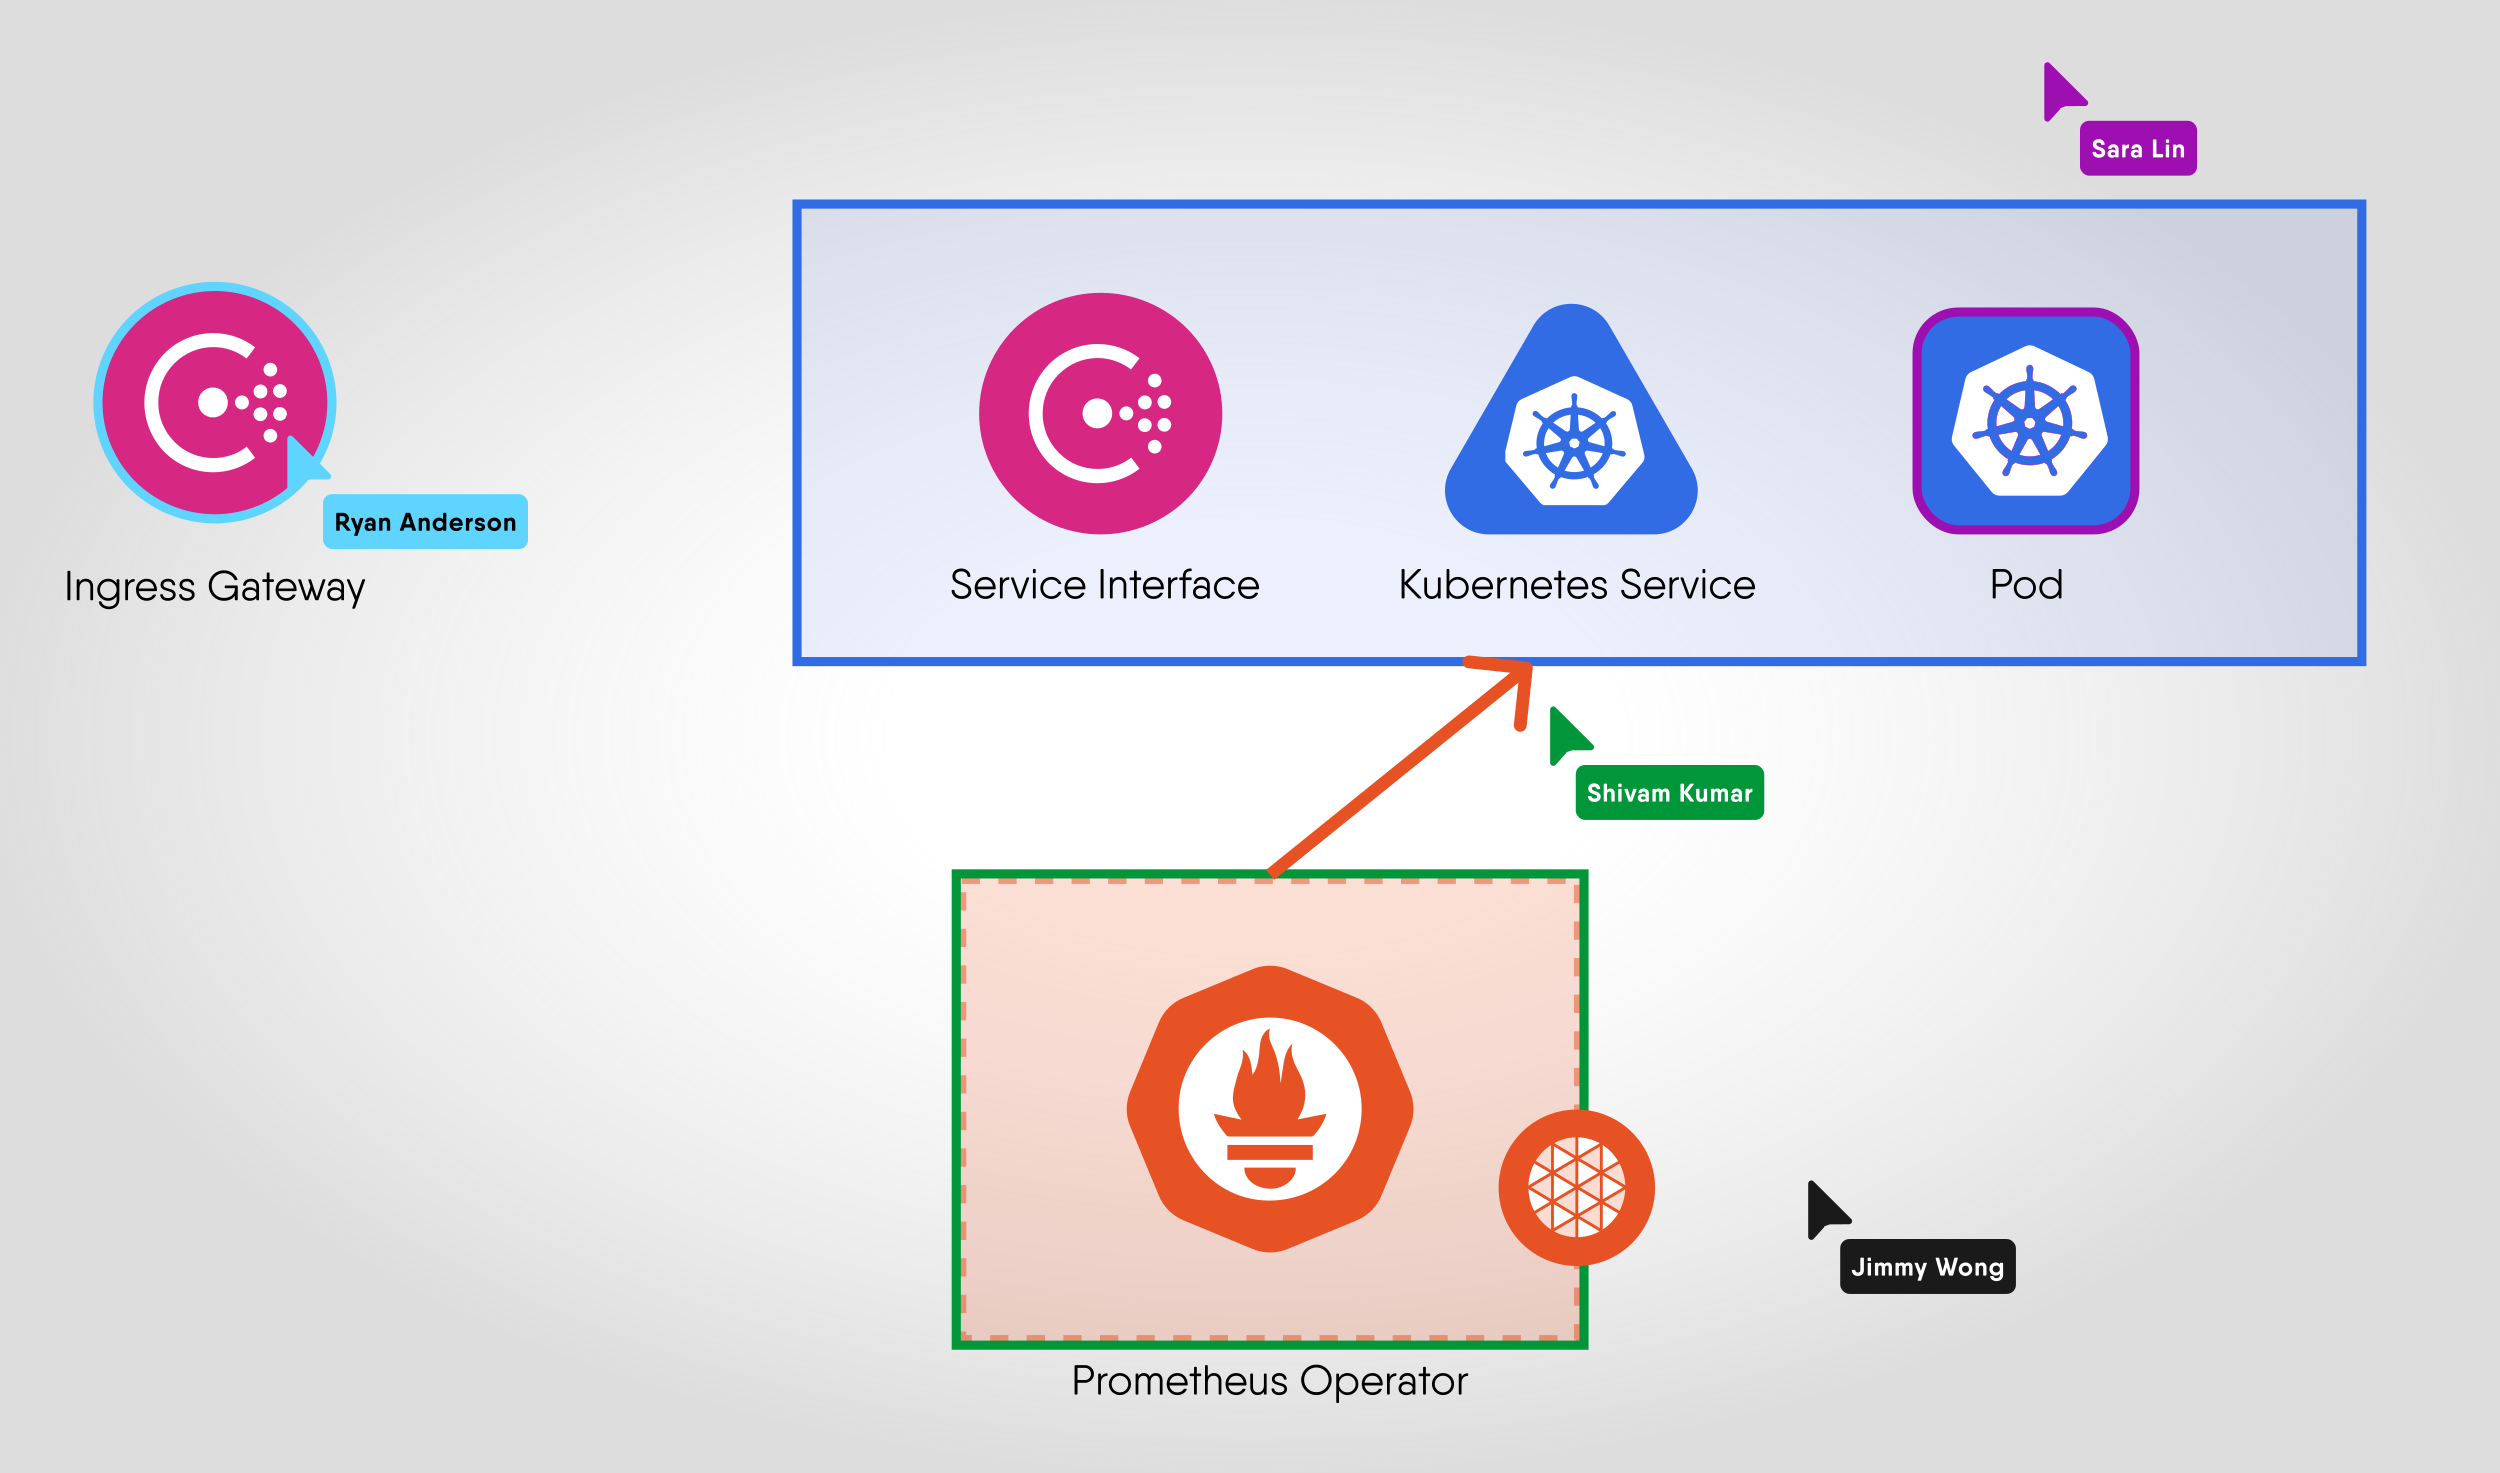 <svg width="1366" height="805" viewBox="0 0 1366 805" fill="none" xmlns="http://www.w3.org/2000/svg">
<rect width="1366" height="805" fill="url(#paint0_radial_9911_32688)"/>
<rect x="523" y="478" width="342" height="256.5" fill="#E75225" fill-opacity="0.1"/>
<rect x="525.5" y="480.5" width="337" height="251.5" stroke="#E75225" stroke-opacity="0.5" stroke-width="5" stroke-dasharray="10 10"/>
<path d="M522.5 477.5H865.5V735H522.5V477.5Z" fill="#E75225" fill-opacity="0.1" stroke="#009639" stroke-width="5"/>
<path fill-rule="evenodd" clip-rule="evenodd" d="M843.129 687.55C821.838 677.356 812.841 651.831 823.034 630.538C827.928 620.313 836.684 612.451 847.374 608.682C858.065 604.912 869.815 605.545 880.039 610.44C901.33 620.634 910.327 646.159 900.134 667.452C889.942 688.745 864.42 697.743 843.129 687.55Z" fill="#E75225"/>
<g clip-path="url(#clip0_9911_32688)">
<path d="M862.373 634.297V647.329L873.324 640.791L862.373 634.297Z" fill="white"/>
<path d="M862.373 650.054V663.151L873.426 656.633L862.373 650.054Z" fill="white"/>
<path d="M860.798 647.241V634.406L849.984 640.803L860.798 647.241Z" fill="white" fill-opacity="0.8"/>
<path d="M839.104 663.102C841.225 666.622 844.093 669.599 847.492 671.81V658.095L839.104 663.102Z" fill="white" fill-opacity="0.8"/>
<path d="M860.798 663.086V650.15L849.957 656.624L860.798 663.086Z" fill="white" fill-opacity="0.8"/>
<path d="M849.072 670.994L860.051 664.52L849.072 657.974V670.994Z" fill="white"/>
<path d="M874.176 671.063V658.062L863.213 664.528L874.176 671.063Z" fill="white" fill-opacity="0.8"/>
<path d="M884.906 661.594C886.78 657.987 887.84 653.989 888.005 649.899L876.592 656.64L884.906 661.594Z" fill="white" fill-opacity="0.8"/>
<path d="M875.754 655.258L886.772 648.76L875.754 642.229V655.258Z" fill="white"/>
<path d="M874.176 639.421V626.498L863.264 632.952L874.176 639.421Z" fill="white" fill-opacity="0.8"/>
<path d="M874.176 655.202V642.161L863.24 648.691L874.176 655.202Z" fill="white" fill-opacity="0.8"/>
<path d="M849.072 642.137V655.274L860.09 648.695L849.072 642.137Z" fill="white"/>
<path d="M860.799 621.438C856.743 621.556 852.769 622.639 849.186 624.603L860.799 631.472V621.438Z" fill="white" fill-opacity="0.8"/>
<path d="M849.072 626.409V639.47L860.098 632.948L849.072 626.409Z" fill="white"/>
<path d="M847.492 625.617C844.094 627.829 841.226 630.807 839.104 634.326L847.492 639.32V625.617Z" fill="white" fill-opacity="0.8"/>
<path d="M874.104 624.671C870.491 622.666 866.474 621.559 862.373 621.438V631.602L874.104 624.671Z" fill="white"/>
<path d="M835.146 649.674C835.283 653.881 836.366 657.998 838.308 661.7L846.807 656.624L835.146 649.674Z" fill="white"/>
<path d="M838.308 635.731C836.372 639.417 835.29 643.516 835.146 647.705L846.819 640.799L838.308 635.731Z" fill="white"/>
<path d="M849.166 672.813C852.753 674.786 856.735 675.875 860.799 675.993V665.951L849.166 672.813Z" fill="white" fill-opacity="0.8"/>
<path d="M884.092 634.37C881.982 630.861 879.132 627.889 875.754 625.674V639.341L884.092 634.37Z" fill="white"/>
<path d="M875.754 671.766C879.15 669.536 882.011 666.54 884.123 663.005L875.754 658.019V671.766Z" fill="white"/>
<path d="M888.041 647.629C887.891 643.48 886.818 639.422 884.906 635.769L876.479 640.788L888.041 647.629Z" fill="white" fill-opacity="0.8"/>
<path d="M862.373 675.993C866.428 675.876 870.401 674.793 873.982 672.829L862.373 665.891V675.993Z" fill="white"/>
<path d="M847.492 655.157V642.274L836.646 648.688L847.492 655.157Z" fill="white" fill-opacity="0.8"/>
</g>
<path d="M740.336 547.487L702.61 531.861C697.097 529.577 690.903 529.577 685.39 531.861L647.664 547.487C642.151 549.771 637.771 554.151 635.487 559.664L619.861 597.39C617.577 602.903 617.577 609.097 619.861 614.61L635.487 652.336C637.771 657.849 642.151 662.229 647.664 664.513L685.39 680.139C690.903 682.423 697.097 682.423 702.61 680.139L740.336 664.513C745.849 662.229 750.229 657.849 752.513 652.336L768.139 614.61C770.423 609.097 770.423 602.903 768.139 597.39L752.513 559.664C750.229 554.151 745.849 549.771 740.336 547.487Z" fill="#E75225" stroke="#E75225" stroke-width="5"/>
<path d="M694.099 556C721.524 556.006 744.034 578.544 744 605.961C743.965 633.795 721.546 656.02 693.525 656C666.13 655.981 643.981 633.419 644 605.554C644.019 578.307 666.577 555.994 694.099 556ZM678.939 573.548C679.567 576.667 678.957 579.577 678.027 582.439C677.383 584.421 676.493 586.329 675.962 588.337C675.086 591.647 674.093 594.976 673.728 598.361C673.204 603.229 675.102 607.516 678.349 611.78L663.422 608.612C663.448 609.087 663.42 609.267 663.472 609.42C664.887 613.609 667.377 617.139 670.167 620.467C670.463 620.819 671.135 621 671.633 621.001C686.517 621.028 701.401 621.027 716.284 621.007C716.746 621.007 717.362 620.919 717.645 620.618C720.835 617.238 723.275 613.388 724.8 608.538L708.997 611.657C710.04 609.598 711.23 607.787 711.914 605.797C714.253 598.991 713.284 592.411 709.925 586.204C707.23 581.224 704.744 576.265 706.089 570.263C703.243 573.096 702.15 576.702 701.456 580.419C700.773 584.08 700.371 587.795 699.842 591.509C699.766 591.397 699.669 591.314 699.654 591.218C699.593 590.828 699.536 590.435 699.515 590.042C699.193 583.958 698.015 578.096 695.526 572.497C694.062 569.202 692.447 565.832 693.957 561.901C692.935 562.444 692.011 562.984 691.35 563.755C689.374 566.055 688.557 568.818 688.347 571.842C688.167 574.426 687.921 577.023 687.446 579.564C686.946 582.234 686.154 584.852 684.374 587.306C683.655 582.064 683.575 576.879 678.939 573.548ZM717.315 625.595H670.633V633.769H717.315V625.595ZM679.888 637.992C679.85 644.799 686.728 649.87 695.229 649.502C702.274 649.197 708.509 643.611 707.973 637.992H679.888Z" fill="white"/>
<g filter="url(#filter0_d_9911_32688)">
<rect x="861" y="414" width="103" height="30" rx="5" fill="#009639"/>
<path d="M871.246 434.196C873.066 434.196 874.62 433.202 874.62 431.326C874.62 429.254 872.772 428.75 871.344 428.232C870.448 427.896 869.776 427.588 869.776 426.86C869.776 426.3 870.238 425.894 871.036 425.894C871.792 425.894 872.268 426.202 872.394 426.86C872.422 427.07 872.534 427.168 872.73 427.168H873.99C874.214 427.168 874.34 427.056 874.326 426.832C874.158 424.9 872.646 424.018 871.036 424.018C869.398 424.018 867.844 424.984 867.844 426.86C867.844 428.946 869.566 429.506 870.98 429.996C871.904 430.332 872.688 430.626 872.688 431.326C872.688 431.9 872.226 432.32 871.246 432.32C870.294 432.32 869.734 431.97 869.622 431.312C869.58 431.088 869.482 430.99 869.272 430.99H868.012C867.802 430.99 867.676 431.102 867.69 431.326C867.844 433.286 869.426 434.196 871.246 434.196ZM879.991 426.818C879.123 426.818 878.479 427.14 878.087 427.728V424.536C878.087 424.326 877.975 424.2 877.751 424.2H876.617C876.407 424.2 876.281 424.326 876.281 424.536V433.678C876.281 433.888 876.407 434 876.617 434H877.751C877.975 434 878.087 433.888 878.087 433.678V429.954C878.087 428.904 878.647 428.484 879.347 428.484C879.991 428.484 880.467 428.862 880.467 429.674V433.678C880.467 433.888 880.579 434 880.789 434H881.937C882.147 434 882.273 433.888 882.273 433.678V429.534C882.273 427.812 881.293 426.818 879.991 426.818ZM884.568 426.02H885.716C885.926 426.02 886.038 425.908 886.038 425.698V424.536C886.038 424.326 885.926 424.2 885.716 424.2H884.568C884.358 424.2 884.232 424.326 884.232 424.536V425.698C884.232 425.908 884.358 426.02 884.568 426.02ZM884.568 434H885.716C885.926 434 886.038 433.888 886.038 433.678V427.336C886.038 427.126 885.926 427 885.716 427H884.568C884.358 427 884.232 427.126 884.232 427.336V433.678C884.232 433.888 884.358 434 884.568 434ZM893.931 427H892.699C892.517 427 892.391 427.098 892.335 427.28L890.879 431.788L889.423 427.28C889.367 427.098 889.227 427 889.045 427H887.827C887.589 427 887.463 427.154 887.547 427.392L889.857 433.734C889.913 433.916 890.039 434 890.221 434H890.557H891.523C891.705 434 891.831 433.916 891.901 433.734L894.197 427.392C894.281 427.154 894.169 427 893.931 427ZM898.081 426.818C896.639 426.818 895.421 427.602 895.239 429.044C895.225 429.268 895.365 429.38 895.575 429.38H896.695C896.891 429.38 896.961 429.282 897.045 429.086C897.157 428.708 897.549 428.484 898.081 428.484C898.739 428.484 899.159 428.834 899.159 429.66V430.416C898.753 430.052 898.151 429.786 897.269 429.786C896.023 429.786 894.903 430.528 894.903 431.998C894.903 433.468 896.023 434.196 897.269 434.196C898.151 434.196 898.753 433.888 899.159 433.398V433.678C899.159 433.888 899.285 434.014 899.495 434.014H900.587C900.811 434.014 900.923 433.888 900.923 433.678V429.562C900.923 427.742 899.621 426.818 898.081 426.818ZM897.871 432.866C897.087 432.866 896.709 432.502 896.709 431.998C896.709 431.494 897.087 431.13 897.871 431.13C898.669 431.13 899.159 431.452 899.159 431.998C899.159 432.502 898.669 432.866 897.871 432.866ZM909.988 426.818C909.176 426.818 908.546 427.14 908.07 427.742C907.706 427.14 907.104 426.818 906.376 426.818C905.676 426.818 905.074 427.126 904.696 427.686V427.336C904.696 427.126 904.584 427 904.374 427H903.226C903.016 427 902.89 427.126 902.89 427.336V433.678C902.89 433.888 903.016 434 903.226 434H904.374C904.584 434 904.696 433.888 904.696 433.678V429.674C904.696 428.764 905.242 428.484 905.732 428.484C906.222 428.484 906.628 428.722 906.628 429.422V433.678C906.628 433.888 906.754 434 906.964 434H908.098C908.322 434 908.434 433.888 908.434 433.678V429.674C908.434 428.764 908.98 428.484 909.47 428.484C909.946 428.484 910.366 428.722 910.366 429.422V433.678C910.366 433.888 910.478 434 910.702 434H911.836C912.046 434 912.172 433.888 912.172 433.678V429.282C912.172 427.672 911.318 426.818 909.988 426.818ZM925.571 433.608L922.099 428.974L925.431 424.606C925.599 424.382 925.487 424.2 925.221 424.2H923.751C923.583 424.2 923.457 424.27 923.345 424.41L920.139 428.54V424.536C920.139 424.326 920.027 424.2 919.803 424.2H918.543C918.333 424.2 918.221 424.326 918.221 424.536V433.678C918.221 433.888 918.333 434 918.543 434H919.803C920.027 434 920.139 433.888 920.139 433.678V429.408L923.485 433.804C923.583 433.944 923.723 434 923.891 434H925.361C925.641 434 925.725 433.832 925.571 433.608ZM932.436 427H931.302C931.092 427 930.966 427.126 930.966 427.336V431.06C930.966 432.11 930.42 432.516 929.706 432.516C929.076 432.516 928.6 432.138 928.6 431.34V427.336C928.6 427.126 928.474 427 928.264 427H927.116C926.906 427 926.794 427.126 926.794 427.336V431.48C926.794 433.188 927.76 434.196 929.062 434.196C929.93 434.196 930.574 433.874 930.966 433.286V433.678C930.966 433.888 931.092 434 931.302 434H932.436C932.66 434 932.772 433.888 932.772 433.678V427.336C932.772 427.126 932.66 427 932.436 427ZM942.012 426.818C941.2 426.818 940.57 427.14 940.094 427.742C939.73 427.14 939.128 426.818 938.4 426.818C937.7 426.818 937.098 427.126 936.72 427.686V427.336C936.72 427.126 936.608 427 936.398 427H935.25C935.04 427 934.914 427.126 934.914 427.336V433.678C934.914 433.888 935.04 434 935.25 434H936.398C936.608 434 936.72 433.888 936.72 433.678V429.674C936.72 428.764 937.266 428.484 937.756 428.484C938.246 428.484 938.652 428.722 938.652 429.422V433.678C938.652 433.888 938.778 434 938.988 434H940.122C940.346 434 940.458 433.888 940.458 433.678V429.674C940.458 428.764 941.004 428.484 941.494 428.484C941.97 428.484 942.39 428.722 942.39 429.422V433.678C942.39 433.888 942.502 434 942.726 434H943.86C944.07 434 944.196 433.888 944.196 433.678V429.282C944.196 427.672 943.342 426.818 942.012 426.818ZM948.96 426.818C947.518 426.818 946.3 427.602 946.118 429.044C946.104 429.268 946.244 429.38 946.454 429.38H947.574C947.77 429.38 947.84 429.282 947.924 429.086C948.036 428.708 948.428 428.484 948.96 428.484C949.618 428.484 950.038 428.834 950.038 429.66V430.416C949.632 430.052 949.03 429.786 948.148 429.786C946.902 429.786 945.782 430.528 945.782 431.998C945.782 433.468 946.902 434.196 948.148 434.196C949.03 434.196 949.632 433.888 950.038 433.398V433.678C950.038 433.888 950.164 434.014 950.374 434.014H951.466C951.69 434.014 951.802 433.888 951.802 433.678V429.562C951.802 427.742 950.5 426.818 948.96 426.818ZM948.75 432.866C947.966 432.866 947.588 432.502 947.588 431.998C947.588 431.494 947.966 431.13 948.75 431.13C949.548 431.13 950.038 431.452 950.038 431.998C950.038 432.502 949.548 432.866 948.75 432.866ZM957.157 426.902C956.457 426.986 955.883 427.35 955.575 428.064V427.336C955.575 427.126 955.463 427 955.253 427H954.105C953.895 427 953.769 427.126 953.769 427.336V433.678C953.769 433.888 953.895 434 954.105 434H955.253C955.463 434 955.575 433.888 955.575 433.678V430.556C955.575 429.31 956.387 428.862 957.241 428.862C957.409 428.862 957.493 428.75 957.493 428.54V427.21C957.493 427 957.381 426.86 957.157 426.902Z" fill="white"/>
<path d="M848.714 382C848.26 382 847.824 382.18 847.502 382.501C847.181 382.821 847 383.256 847 383.709V412.77C847 413.223 847.181 413.658 847.502 413.978C847.824 414.299 848.26 414.479 848.714 414.479C848.979 414.479 849.241 414.417 849.478 414.299C849.715 414.18 849.921 414.009 850.08 413.798L855.434 407.845L856 406.979C858.128 406.26 856 407 857.5 406.5C858.738 405.939 857.019 406.654 859 405.979L859.753 405.999L869.286 405.932C869.74 405.932 870.176 405.752 870.498 405.431C870.819 405.111 871 404.676 871 404.222C871 403.968 870.943 403.716 870.833 403.486C870.723 403.256 870.562 403.054 870.364 402.894L850.057 382.648C849.897 382.446 849.692 382.283 849.46 382.171C849.227 382.058 848.973 382 848.714 382Z" fill="#009639"/>
</g>
<g filter="url(#filter1_d_9911_32688)">
<rect x="1136.5" y="62" width="64" height="30" rx="5" fill="#9D0FB0"/>
<path d="M1146.92 82.196C1148.74 82.196 1150.29 81.202 1150.29 79.326C1150.29 77.254 1148.44 76.75 1147.01 76.232C1146.12 75.896 1145.45 75.588 1145.45 74.86C1145.45 74.3 1145.91 73.894 1146.71 73.894C1147.46 73.894 1147.94 74.202 1148.06 74.86C1148.09 75.07 1148.2 75.168 1148.4 75.168H1149.66C1149.88 75.168 1150.01 75.056 1150 74.832C1149.83 72.9 1148.32 72.018 1146.71 72.018C1145.07 72.018 1143.51 72.984 1143.51 74.86C1143.51 76.946 1145.24 77.506 1146.65 77.996C1147.57 78.332 1148.36 78.626 1148.36 79.326C1148.36 79.9 1147.9 80.32 1146.92 80.32C1145.96 80.32 1145.4 79.97 1145.29 79.312C1145.25 79.088 1145.15 78.99 1144.94 78.99H1143.68C1143.47 78.99 1143.35 79.102 1143.36 79.326C1143.51 81.286 1145.1 82.196 1146.92 82.196ZM1154.76 74.818C1153.32 74.818 1152.1 75.602 1151.92 77.044C1151.91 77.268 1152.05 77.38 1152.26 77.38H1153.38C1153.57 77.38 1153.64 77.282 1153.73 77.086C1153.84 76.708 1154.23 76.484 1154.76 76.484C1155.42 76.484 1155.84 76.834 1155.84 77.66V78.416C1155.44 78.052 1154.83 77.786 1153.95 77.786C1152.71 77.786 1151.59 78.528 1151.59 79.998C1151.59 81.468 1152.71 82.196 1153.95 82.196C1154.83 82.196 1155.44 81.888 1155.84 81.398V81.678C1155.84 81.888 1155.97 82.014 1156.18 82.014H1157.27C1157.49 82.014 1157.61 81.888 1157.61 81.678V77.562C1157.61 75.742 1156.3 74.818 1154.76 74.818ZM1154.55 80.866C1153.77 80.866 1153.39 80.502 1153.39 79.998C1153.39 79.494 1153.77 79.13 1154.55 79.13C1155.35 79.13 1155.84 79.452 1155.84 79.998C1155.84 80.502 1155.35 80.866 1154.55 80.866ZM1162.96 74.902C1162.26 74.986 1161.69 75.35 1161.38 76.064V75.336C1161.38 75.126 1161.27 75 1161.06 75H1159.91C1159.7 75 1159.57 75.126 1159.57 75.336V81.678C1159.57 81.888 1159.7 82 1159.91 82H1161.06C1161.27 82 1161.38 81.888 1161.38 81.678V78.556C1161.38 77.31 1162.19 76.862 1163.04 76.862C1163.21 76.862 1163.3 76.75 1163.3 76.54V75.21C1163.3 75 1163.18 74.86 1162.96 74.902ZM1167.45 74.818C1166.01 74.818 1164.79 75.602 1164.61 77.044C1164.6 77.268 1164.74 77.38 1164.95 77.38H1166.07C1166.26 77.38 1166.33 77.282 1166.42 77.086C1166.53 76.708 1166.92 76.484 1167.45 76.484C1168.11 76.484 1168.53 76.834 1168.53 77.66V78.416C1168.13 78.052 1167.52 77.786 1166.64 77.786C1165.4 77.786 1164.28 78.528 1164.28 79.998C1164.28 81.468 1165.4 82.196 1166.64 82.196C1167.52 82.196 1168.13 81.888 1168.53 81.398V81.678C1168.53 81.888 1168.66 82.014 1168.87 82.014H1169.96C1170.18 82.014 1170.3 81.888 1170.3 81.678V77.562C1170.3 75.742 1168.99 74.818 1167.45 74.818ZM1167.24 80.866C1166.46 80.866 1166.08 80.502 1166.08 79.998C1166.08 79.494 1166.46 79.13 1167.24 79.13C1168.04 79.13 1168.53 79.452 1168.53 79.998C1168.53 80.502 1168.04 80.866 1167.24 80.866ZM1181.58 80.152H1178.28V72.536C1178.28 72.326 1178.17 72.2 1177.94 72.2H1176.68C1176.47 72.2 1176.36 72.326 1176.36 72.536V81.678C1176.36 81.888 1176.47 82 1176.68 82H1177.34H1181.58C1181.81 82 1181.92 81.888 1181.92 81.678V80.488C1181.92 80.278 1181.81 80.152 1181.58 80.152ZM1183.74 74.02H1184.89C1185.1 74.02 1185.21 73.908 1185.21 73.698V72.536C1185.21 72.326 1185.1 72.2 1184.89 72.2H1183.74C1183.53 72.2 1183.41 72.326 1183.41 72.536V73.698C1183.41 73.908 1183.53 74.02 1183.74 74.02ZM1183.74 82H1184.89C1185.1 82 1185.21 81.888 1185.21 81.678V75.336C1185.21 75.126 1185.1 75 1184.89 75H1183.74C1183.53 75 1183.41 75.126 1183.41 75.336V81.678C1183.41 81.888 1183.53 82 1183.74 82ZM1191.08 74.818C1190.21 74.818 1189.56 75.14 1189.17 75.728V75.336C1189.17 75.126 1189.06 75 1188.84 75H1187.7C1187.49 75 1187.37 75.126 1187.37 75.336V81.678C1187.37 81.888 1187.49 82 1187.7 82H1188.84C1189.06 82 1189.17 81.888 1189.17 81.678V77.954C1189.17 76.904 1189.73 76.484 1190.43 76.484C1191.08 76.484 1191.55 76.862 1191.55 77.674V81.678C1191.55 81.888 1191.66 82 1191.87 82H1193.02C1193.23 82 1193.36 81.888 1193.36 81.678V77.534C1193.36 75.812 1192.38 74.818 1191.08 74.818Z" fill="white"/>
<path d="M1118.71 30C1118.26 30 1117.82 30.18 1117.5 30.501C1117.18 30.821 1117 31.256 1117 31.709V60.77C1117 61.223 1117.18 61.658 1117.5 61.978C1117.82 62.299 1118.26 62.479 1118.71 62.479C1118.98 62.478 1119.24 62.417 1119.48 62.299C1119.71 62.18 1119.92 62.009 1120.08 61.798L1125.43 55.845L1126 54.98C1128.13 54.26 1126 55 1127.5 54.5C1128.74 53.939 1127.02 54.654 1129 53.98L1129.75 53.999L1139.29 53.932C1139.74 53.932 1140.18 53.752 1140.5 53.431C1140.82 53.111 1141 52.676 1141 52.222C1141 51.968 1140.94 51.716 1140.83 51.486C1140.72 51.256 1140.56 51.054 1140.36 50.894L1120.06 30.648C1119.9 30.446 1119.69 30.283 1119.46 30.171C1119.23 30.058 1118.97 30 1118.71 30Z" fill="#9D0FB0"/>
</g>
<g filter="url(#filter2_d_9911_32688)">
<rect x="1005.5" y="673" width="96" height="30" rx="5" fill="#1A1A1A"/>
<path d="M1015.13 693.196C1016.82 693.196 1018.42 692.23 1018.42 690.102V683.536C1018.42 683.326 1018.31 683.2 1018.08 683.2H1016.82C1016.61 683.2 1016.5 683.326 1016.5 683.536V690.102C1016.5 690.914 1016 691.32 1015.13 691.32C1014.37 691.32 1013.88 690.998 1013.78 690.2C1013.76 689.976 1013.64 689.864 1013.45 689.864H1012.17C1011.96 689.864 1011.84 689.976 1011.85 690.214C1012.01 692.314 1013.52 693.196 1015.13 693.196ZM1020.85 685.02H1022C1022.21 685.02 1022.32 684.908 1022.32 684.698V683.536C1022.32 683.326 1022.21 683.2 1022 683.2H1020.85C1020.64 683.2 1020.52 683.326 1020.52 683.536V684.698C1020.52 684.908 1020.64 685.02 1020.85 685.02ZM1020.85 693H1022C1022.21 693 1022.32 692.888 1022.32 692.678V686.336C1022.32 686.126 1022.21 686 1022 686H1020.85C1020.64 686 1020.52 686.126 1020.52 686.336V692.678C1020.52 692.888 1020.64 693 1020.85 693ZM1031.57 685.818C1030.76 685.818 1030.13 686.14 1029.65 686.742C1029.29 686.14 1028.69 685.818 1027.96 685.818C1027.26 685.818 1026.66 686.126 1026.28 686.686V686.336C1026.28 686.126 1026.17 686 1025.96 686H1024.81C1024.6 686 1024.47 686.126 1024.47 686.336V692.678C1024.47 692.888 1024.6 693 1024.81 693H1025.96C1026.17 693 1026.28 692.888 1026.28 692.678V688.674C1026.28 687.764 1026.83 687.484 1027.32 687.484C1027.81 687.484 1028.21 687.722 1028.21 688.422V692.678C1028.21 692.888 1028.34 693 1028.55 693H1029.68C1029.91 693 1030.02 692.888 1030.02 692.678V688.674C1030.02 687.764 1030.56 687.484 1031.05 687.484C1031.53 687.484 1031.95 687.722 1031.95 688.422V692.678C1031.95 692.888 1032.06 693 1032.29 693H1033.42C1033.63 693 1033.76 692.888 1033.76 692.678V688.282C1033.76 686.672 1032.9 685.818 1031.57 685.818ZM1042.8 685.818C1041.99 685.818 1041.36 686.14 1040.89 686.742C1040.52 686.14 1039.92 685.818 1039.19 685.818C1038.49 685.818 1037.89 686.126 1037.51 686.686V686.336C1037.51 686.126 1037.4 686 1037.19 686H1036.04C1035.83 686 1035.71 686.126 1035.71 686.336V692.678C1035.71 692.888 1035.83 693 1036.04 693H1037.19C1037.4 693 1037.51 692.888 1037.51 692.678V688.674C1037.51 687.764 1038.06 687.484 1038.55 687.484C1039.04 687.484 1039.44 687.722 1039.44 688.422V692.678C1039.44 692.888 1039.57 693 1039.78 693H1040.91C1041.14 693 1041.25 692.888 1041.25 692.678V688.674C1041.25 687.764 1041.8 687.484 1042.29 687.484C1042.76 687.484 1043.18 687.722 1043.18 688.422V692.678C1043.18 692.888 1043.29 693 1043.52 693H1044.65C1044.86 693 1044.99 692.888 1044.99 692.678V688.282C1044.99 686.672 1044.13 685.818 1042.8 685.818ZM1050.93 686.28L1049.59 690.41L1048.02 686.266C1047.96 686.098 1047.84 686 1047.66 686H1046.42C1046.17 686 1046.07 686.168 1046.16 686.392L1048.68 692.902L1047.82 695.436C1047.74 695.674 1047.87 695.8 1048.1 695.8H1049.34C1049.52 695.8 1049.67 695.73 1049.73 695.534L1052.81 686.378C1052.89 686.14 1052.78 686 1052.54 686H1051.3C1051.11 686 1050.99 686.098 1050.93 686.28ZM1069.5 683.2H1068.19C1067.99 683.2 1067.86 683.312 1067.82 683.494L1065.93 690.55L1064.06 683.494C1064.01 683.312 1063.89 683.2 1063.69 683.2H1062.57C1062.33 683.2 1062.24 683.34 1062.29 683.578L1062.87 685.566L1061.47 690.55L1059.58 683.494C1059.53 683.312 1059.41 683.2 1059.21 683.2H1057.9C1057.66 683.2 1057.55 683.34 1057.62 683.578L1060.22 692.72C1060.26 692.916 1060.4 693 1060.58 693H1062.14C1062.32 693 1062.45 692.916 1062.5 692.72L1063.71 688.52L1064.9 692.72C1064.95 692.916 1065.08 693 1065.27 693H1066.81C1067 693 1067.14 692.916 1067.19 692.72L1069.78 683.578C1069.85 683.34 1069.74 683.2 1069.5 683.2ZM1073.96 693.196C1076 693.196 1077.66 691.586 1077.66 689.5C1077.66 687.428 1076 685.818 1073.96 685.818C1071.9 685.818 1070.25 687.428 1070.25 689.5C1070.25 691.586 1071.9 693.196 1073.96 693.196ZM1073.96 691.432C1072.88 691.432 1072.06 690.634 1072.06 689.5C1072.06 688.366 1072.88 687.568 1073.96 687.568C1075.02 687.568 1075.85 688.366 1075.85 689.5C1075.85 690.634 1075.02 691.432 1073.96 691.432ZM1083.14 685.818C1082.27 685.818 1081.63 686.14 1081.23 686.728V686.336C1081.23 686.126 1081.12 686 1080.9 686H1079.76C1079.55 686 1079.43 686.126 1079.43 686.336V692.678C1079.43 692.888 1079.55 693 1079.76 693H1080.9C1081.12 693 1081.23 692.888 1081.23 692.678V688.954C1081.23 687.904 1081.79 687.484 1082.49 687.484C1083.14 687.484 1083.61 687.862 1083.61 688.674V692.678C1083.61 692.888 1083.73 693 1083.94 693H1085.08C1085.29 693 1085.42 692.888 1085.42 692.678V688.534C1085.42 686.812 1084.44 685.818 1083.14 685.818ZM1094.17 686H1093.08C1092.87 686 1092.74 686.126 1092.74 686.336V686.868C1092.24 686.224 1091.48 685.818 1090.43 685.818C1088.55 685.818 1087.01 687.428 1087.01 689.402C1087.01 691.376 1088.55 692.986 1090.43 692.986C1091.48 692.986 1092.24 692.58 1092.74 691.936V692.678C1092.74 693.77 1092.05 694.386 1090.93 694.386C1090.01 694.386 1089.45 693.98 1089.3 693.49C1089.23 693.308 1089.13 693.196 1088.93 693.196H1087.78C1087.57 693.196 1087.43 693.322 1087.45 693.546C1087.66 695.142 1089.24 695.996 1090.93 695.996C1092.68 695.996 1094.5 694.974 1094.5 692.678V686.336C1094.5 686.126 1094.39 686 1094.17 686ZM1090.78 691.306C1089.65 691.306 1088.82 690.508 1088.82 689.402C1088.82 688.282 1089.65 687.484 1090.78 687.484C1091.91 687.484 1092.74 688.282 1092.74 689.402C1092.74 690.508 1091.91 691.306 1090.78 691.306Z" fill="white"/>
<path d="M989.714 641C989.26 641 988.824 641.18 988.502 641.501C988.181 641.821 988 642.256 988 642.709V671.77C988 672.223 988.181 672.658 988.502 672.978C988.824 673.299 989.26 673.479 989.714 673.479C989.979 673.479 990.241 673.417 990.478 673.299C990.715 673.18 990.921 673.009 991.08 672.798L996.434 666.845L997 665.979C999.128 665.26 997 666 998.5 665.5C999.738 664.939 998.019 665.654 1000 664.979L1000.75 664.999L1010.29 664.932C1010.74 664.932 1011.18 664.752 1011.5 664.431C1011.82 664.111 1012 663.676 1012 663.222C1012 662.968 1011.94 662.716 1011.83 662.486C1011.72 662.256 1011.56 662.054 1011.36 661.894L991.057 641.648C990.897 641.446 990.692 641.283 990.46 641.171C990.227 641.058 989.973 641 989.714 641Z" fill="#1A1A1A"/>
</g>
<rect x="435.5" y="111.5" width="855" height="250" fill="#326CE5" fill-opacity="0.1" stroke="#326CE5" stroke-width="5"/>
<path d="M879.387 178C870.15 162 847.056 162 837.818 178L792.785 256C783.547 272 795.094 292 813.569 292H903.636C922.111 292 933.658 272 924.42 256L879.387 178Z" fill="#326CE5"/>
<g clip-path="url(#clip1_9911_32688)">
<path d="M852.956 246.219C853.063 246.199 853.171 246.191 853.28 246.196C853.467 246.205 853.65 246.251 853.819 246.329C854.146 246.479 854.399 246.744 854.526 247.068C854.653 247.391 854.644 247.749 854.501 248.066L854.511 248.08L851.285 255.497C848.199 253.623 845.857 250.823 844.63 247.54L852.942 246.203L852.956 246.219ZM865.89 247.271C865.959 246.978 866.13 246.717 866.375 246.528C866.62 246.339 866.924 246.234 867.239 246.229C867.332 246.228 867.425 246.236 867.516 246.252L867.53 246.236L875.77 247.567C874.533 250.824 872.201 253.602 869.136 255.469L865.943 248.124L865.968 248.096C865.85 247.836 865.822 247.547 865.89 247.271V247.271ZM858.989 250.151C859.109 249.937 859.288 249.759 859.507 249.635C859.725 249.51 859.975 249.445 860.23 249.445C860.484 249.445 860.734 249.511 860.952 249.636C861.17 249.761 861.349 249.94 861.469 250.154H861.476L865.528 257.128C862.626 258.069 859.507 258.221 856.52 257.569C855.966 257.449 855.425 257.305 854.897 257.138L858.958 250.151L858.989 250.151ZM846.162 233.95L852.396 239.261L852.393 239.278C852.584 239.437 852.727 239.643 852.805 239.873C852.884 240.104 852.895 240.35 852.839 240.586C852.782 240.822 852.659 241.039 852.484 241.214C852.308 241.389 852.086 241.516 851.84 241.58L851.833 241.612L843.758 243.827C843.409 240.373 844.253 236.906 846.162 233.95V233.95ZM857.744 234.545C857.732 234.787 857.652 235.021 857.512 235.223C857.371 235.425 857.176 235.587 856.947 235.692C856.717 235.797 856.462 235.84 856.209 235.818C855.956 235.796 855.713 235.71 855.508 235.567L855.483 235.577L848.661 230.973C851.258 228.552 854.618 227.01 858.226 226.584L857.752 234.542L857.744 234.545ZM864.968 235.597C864.762 235.739 864.52 235.826 864.266 235.847C864.013 235.869 863.758 235.825 863.529 235.719C863.3 235.614 863.105 235.452 862.965 235.249C862.826 235.047 862.746 234.813 862.735 234.571L862.7 234.555L862.226 226.584C862.798 226.649 863.367 226.742 863.929 226.863C866.919 227.503 869.662 228.926 871.848 230.971L864.981 235.604L864.968 235.597ZM868.629 241.619C868.383 241.555 868.16 241.429 867.984 241.254C867.807 241.079 867.684 240.862 867.627 240.626C867.571 240.389 867.582 240.143 867.661 239.912C867.74 239.681 867.883 239.476 868.076 239.317L868.069 239.285L874.338 233.948C876.25 236.911 877.071 240.396 876.67 243.853L868.635 241.646L868.629 241.619ZM862.54 243.964L860.227 245.022L857.922 243.966L857.349 241.597L858.945 239.697H861.513L863.113 241.594L862.54 243.964Z" fill="white"/>
<path d="M821.999 248.632L828.588 221.386C828.765 220.681 829.105 220.023 829.582 219.458C830.059 218.893 830.661 218.436 831.346 218.12L858.019 205.997C858.711 205.683 859.467 205.521 860.233 205.521C860.999 205.521 861.755 205.683 862.446 205.997L889.114 218.126C889.799 218.442 890.402 218.899 890.879 219.464C891.357 220.029 891.696 220.688 891.873 221.392L898.452 248.637C898.614 249.326 898.615 250.04 898.454 250.729C898.406 250.939 898.344 251.145 898.268 251.347C898.139 251.692 897.969 252.022 897.76 252.329C897.67 252.46 897.574 252.588 897.471 252.712L879.012 274.558C878.931 274.653 878.842 274.74 878.754 274.828C878.464 275.122 878.137 275.38 877.781 275.596C877.329 275.866 876.837 276.07 876.322 276.2C875.899 276.31 875.463 276.367 875.024 276.37H874.737L845.423 276.364C845.245 276.363 845.067 276.353 844.89 276.334C844.636 276.306 844.385 276.261 844.138 276.198C843.961 276.153 843.786 276.1 843.615 276.038C843.482 275.99 843.349 275.941 843.22 275.883C843.028 275.795 842.841 275.696 842.661 275.587C842.196 275.309 841.783 274.96 841.436 274.555L840.874 273.889L822.984 252.705C822.641 252.295 822.372 251.835 822.187 251.342C822.109 251.139 822.046 250.932 821.997 250.721C821.836 250.033 821.836 249.318 821.999 248.63L821.999 248.632ZM849.665 259.228C849.59 259.438 849.501 259.643 849.399 259.841C849.562 260.113 849.606 260.435 849.522 260.738C849.134 261.584 848.66 262.392 848.107 263.15C847.798 263.538 847.512 263.942 847.251 264.361C847.187 264.475 847.103 264.65 847.042 264.77C846.927 264.953 846.854 265.157 846.826 265.368C846.799 265.579 846.819 265.794 846.884 265.998C846.949 266.202 847.058 266.39 847.204 266.551C847.35 266.713 847.531 266.843 847.733 266.934C847.935 267.025 848.155 267.075 848.379 267.08C848.603 267.085 848.825 267.046 849.032 266.964C849.239 266.883 849.425 266.761 849.579 266.607C849.734 266.453 849.852 266.269 849.928 266.069C849.989 265.95 850.074 265.792 850.125 265.679C850.308 265.224 850.462 264.759 850.589 264.287C850.866 263.403 851.232 262.547 851.684 261.732C851.881 261.479 852.173 261.31 852.499 261.261C852.55 261.177 852.739 260.847 852.84 260.677C857.588 262.388 862.833 262.375 867.571 260.641L867.933 261.264C868.19 261.302 868.43 261.413 868.621 261.583C869.165 262.433 869.581 263.352 869.857 264.313C869.982 264.785 870.136 265.25 870.317 265.705C870.368 265.817 870.454 265.973 870.515 266.091V266.095L870.517 266.098C870.593 266.298 870.712 266.482 870.866 266.636C871.02 266.791 871.207 266.913 871.414 266.994C871.621 267.076 871.844 267.115 872.068 267.11C872.292 267.104 872.512 267.054 872.714 266.963C872.917 266.871 873.097 266.741 873.243 266.579C873.389 266.417 873.497 266.228 873.562 266.024C873.627 265.82 873.645 265.605 873.617 265.393C873.589 265.182 873.515 264.978 873.399 264.796C873.339 264.675 873.258 264.501 873.195 264.387C872.935 263.967 872.649 263.561 872.339 263.173C871.776 262.394 871.292 261.567 870.895 260.701C870.852 260.407 870.902 260.108 871.037 259.841L870.746 259.179C875.115 256.724 878.389 252.833 879.952 248.239L880.647 248.351C880.917 248.169 881.235 248.062 881.565 248.043C882.517 248.217 883.449 248.478 884.348 248.823C884.814 249.023 885.293 249.197 885.78 249.345C885.895 249.375 886.062 249.405 886.193 249.433C886.204 249.436 886.213 249.441 886.224 249.443C886.232 249.444 886.24 249.445 886.248 249.445C886.46 249.512 886.684 249.535 886.906 249.514C887.128 249.494 887.343 249.429 887.537 249.324C887.731 249.22 887.901 249.078 888.034 248.908C888.167 248.737 888.261 248.543 888.311 248.336C888.361 248.129 888.364 247.914 888.322 247.706C888.279 247.497 888.191 247.299 888.064 247.125C887.936 246.951 887.772 246.804 887.581 246.694C887.391 246.583 887.178 246.512 886.957 246.485L886.934 246.479L886.92 246.476C886.787 246.446 886.616 246.404 886.494 246.381C885.986 246.314 885.474 246.275 884.962 246.264C883.995 246.204 883.037 246.054 882.101 245.817C881.824 245.648 881.589 245.423 881.415 245.158L880.747 244.972C881.472 240.177 880.312 235.296 877.489 231.265L878.001 230.83C878.019 230.515 878.13 230.211 878.321 229.953C879.057 229.352 879.852 228.82 880.696 228.366C881.151 228.144 881.593 227.898 882.019 227.629C882.116 227.56 882.244 227.457 882.35 227.375L882.373 227.36C882.736 227.111 882.982 226.736 883.055 226.317C883.129 225.897 883.025 225.467 882.766 225.12C882.613 224.941 882.418 224.8 882.197 224.707C881.976 224.614 881.735 224.572 881.494 224.584C881.088 224.6 880.698 224.74 880.381 224.983C880.273 225.064 880.124 225.173 880.028 225.252C879.656 225.586 879.305 225.941 878.976 226.314C878.324 226.996 877.603 227.616 876.824 228.165C876.532 228.311 876.192 228.343 875.876 228.253C875.686 228.385 875.494 228.514 875.3 228.642C872.495 225.804 868.863 223.829 864.87 222.97C863.919 222.765 862.955 222.624 861.984 222.548L861.946 221.906C861.698 221.696 861.518 221.423 861.428 221.119C861.393 220.197 861.453 219.274 861.606 218.364C861.707 217.886 861.78 217.404 861.824 216.918C861.828 216.808 861.821 216.655 861.82 216.529C861.82 216.515 861.824 216.501 861.824 216.487C861.846 216.274 861.822 216.06 861.752 215.857C861.682 215.654 861.568 215.467 861.418 215.309C861.268 215.15 861.084 215.024 860.879 214.937C860.674 214.85 860.452 214.805 860.228 214.805C860.004 214.805 859.782 214.85 859.577 214.936C859.372 215.023 859.188 215.149 859.038 215.308C858.887 215.466 858.773 215.653 858.703 215.855C858.633 216.058 858.608 216.273 858.631 216.485C858.631 216.618 858.623 216.795 858.628 216.917C858.671 217.402 858.744 217.885 858.847 218.362C859.001 219.273 859.061 220.196 859.027 221.118C858.964 221.427 858.777 221.699 858.506 221.878C858.5 221.988 858.481 222.354 858.467 222.556C853.421 222.993 848.713 225.159 845.217 228.651L844.61 228.238C844.283 228.291 843.948 228.256 843.641 228.138C842.863 227.588 842.142 226.967 841.489 226.284C841.16 225.911 840.808 225.556 840.435 225.222C840.337 225.142 840.189 225.035 840.081 224.954C839.921 224.803 839.729 224.687 839.519 224.611C839.308 224.536 839.083 224.504 838.859 224.517C838.634 224.529 838.415 224.587 838.215 224.686C838.016 224.784 837.84 224.922 837.7 225.089C837.56 225.257 837.458 225.45 837.402 225.658C837.345 225.865 837.335 226.081 837.372 226.292C837.409 226.504 837.492 226.705 837.617 226.884C837.741 227.062 837.903 227.214 838.092 227.329C838.2 227.411 838.341 227.526 838.444 227.599C838.871 227.869 839.314 228.115 839.77 228.336C840.614 228.79 841.409 229.322 842.144 229.923C842.358 230.162 842.466 230.471 842.444 230.784C842.533 230.862 842.845 231.125 843.01 231.267C840.179 235.284 838.996 240.15 839.685 244.942L839.04 245.121C838.879 245.397 838.641 245.625 838.352 245.78C837.415 246.018 836.457 246.168 835.49 246.229C834.978 246.24 834.467 246.279 833.959 246.345C833.825 246.369 833.631 246.42 833.494 246.45C833.273 246.477 833.06 246.549 832.87 246.659C832.679 246.769 832.515 246.916 832.388 247.091C832.26 247.265 832.172 247.463 832.13 247.671C832.087 247.88 832.091 248.094 832.141 248.301C832.191 248.508 832.285 248.703 832.418 248.873C832.552 249.044 832.721 249.185 832.915 249.29C833.109 249.394 833.324 249.459 833.546 249.479C833.768 249.5 833.992 249.477 834.204 249.41L834.227 249.407C834.238 249.405 834.248 249.399 834.259 249.397C834.39 249.369 834.556 249.342 834.671 249.313C835.158 249.164 835.636 248.988 836.103 248.787C837.002 248.442 837.935 248.181 838.888 248.007C839.217 247.998 839.538 248.111 839.781 248.323C840.008 248.282 840.235 248.244 840.463 248.209C842.007 252.832 845.281 256.754 849.665 259.228V259.228Z" fill="white"/>
</g>
<path d="M525.555 327.276C528.269 327.276 530.73 325.62 530.73 322.929C530.73 319.962 527.97 319.065 525.532 318.122C523.6 317.386 521.99 316.673 521.99 314.833C521.99 313.131 523.462 312.188 525.233 312.188C527.027 312.188 528.43 313.085 528.637 314.787C528.66 315.063 528.821 315.224 529.097 315.224H529.81C530.109 315.224 530.27 315.063 530.247 314.741C530.017 312.096 527.786 310.624 525.233 310.624C522.726 310.624 520.38 312.165 520.38 314.833C520.38 317.961 523.071 318.789 525.509 319.709C527.418 320.422 529.12 321.181 529.12 322.929C529.12 324.654 527.533 325.712 525.555 325.712C523.393 325.712 521.783 324.7 521.553 322.791C521.53 322.492 521.369 322.331 521.093 322.331H520.38C520.081 322.331 519.92 322.492 519.943 322.814C520.173 325.689 522.657 327.276 525.555 327.276ZM538.454 315.224C534.889 315.224 532.566 317.869 532.566 321.25C532.566 324.723 534.935 327.276 538.454 327.276C540.8 327.276 542.686 326.057 543.468 324.309C543.583 324.033 543.399 323.849 543.054 323.849H542.318C542.065 323.849 541.904 323.964 541.766 324.171C541.191 325.114 540.018 325.804 538.477 325.804C536.131 325.804 534.429 324.355 534.13 322.009H542.479H543.56C543.836 322.009 544.02 321.871 544.043 321.572V321.296C544.043 318.145 541.973 315.224 538.454 315.224ZM538.454 316.696C540.409 316.696 542.18 318.007 542.456 320.537H534.107C534.406 318.306 536.016 316.696 538.454 316.696ZM551.042 315.339C549.777 315.454 548.65 315.96 547.868 317.271V315.96C547.868 315.661 547.707 315.5 547.408 315.5H546.81C546.511 315.5 546.35 315.661 546.35 315.96V326.54C546.35 326.839 546.511 327 546.81 327H547.408C547.707 327 547.868 326.839 547.868 326.54V320.606C547.868 317.915 549.478 316.903 551.203 316.788C551.387 316.788 551.502 316.604 551.502 316.328V315.776C551.502 315.477 551.341 315.316 551.042 315.339ZM561.978 315.5H561.334C561.081 315.5 560.897 315.615 560.805 315.868L557.378 325.344L553.951 315.868C553.859 315.615 553.675 315.5 553.422 315.5H552.778C552.456 315.5 552.295 315.707 552.41 316.029L556.32 326.632C556.412 326.862 556.596 327 556.849 327H557.332H557.907C558.16 327 558.344 326.885 558.436 326.632L562.346 316.029C562.461 315.707 562.3 315.5 561.978 315.5ZM564.846 313.2H565.444C565.743 313.2 565.904 313.039 565.904 312.74V311.36C565.904 311.061 565.743 310.9 565.444 310.9H564.846C564.547 310.9 564.386 311.061 564.386 311.36V312.74C564.386 313.039 564.547 313.2 564.846 313.2ZM564.846 327H565.444C565.743 327 565.904 326.839 565.904 326.54V315.96C565.904 315.661 565.743 315.5 565.444 315.5H564.846C564.547 315.5 564.386 315.661 564.386 315.96V326.54C564.386 326.839 564.547 327 564.846 327ZM579.453 323.32H578.786C578.533 323.32 578.349 323.435 578.234 323.665C577.567 324.953 576.164 325.804 574.485 325.804C571.932 325.804 569.954 323.803 569.954 321.25C569.954 318.697 571.932 316.696 574.485 316.696C576.141 316.696 577.544 317.524 578.234 318.835C578.349 319.065 578.533 319.18 578.786 319.18H579.453C579.775 319.18 579.959 318.973 579.821 318.651C578.993 316.604 576.923 315.224 574.485 315.224C571.012 315.224 568.436 317.846 568.436 321.25C568.436 324.654 571.012 327.276 574.485 327.276C576.923 327.276 579.016 325.896 579.821 323.849C579.959 323.527 579.775 323.32 579.453 323.32ZM587.508 315.224C583.943 315.224 581.62 317.869 581.62 321.25C581.62 324.723 583.989 327.276 587.508 327.276C589.854 327.276 591.74 326.057 592.522 324.309C592.637 324.033 592.453 323.849 592.108 323.849H591.372C591.119 323.849 590.958 323.964 590.82 324.171C590.245 325.114 589.072 325.804 587.531 325.804C585.185 325.804 583.483 324.355 583.184 322.009H591.533H592.614C592.89 322.009 593.074 321.871 593.097 321.572V321.296C593.097 318.145 591.027 315.224 587.508 315.224ZM587.508 316.696C589.463 316.696 591.234 318.007 591.51 320.537H583.161C583.46 318.306 585.07 316.696 587.508 316.696ZM601.385 311.36V326.54C601.385 326.839 601.546 327 601.845 327H602.535C602.834 327 602.995 326.839 602.995 326.54V311.36C602.995 311.061 602.834 310.9 602.535 310.9H601.845C601.546 310.9 601.385 311.061 601.385 311.36ZM611.516 315.224C610.113 315.224 608.871 315.661 607.974 317.041V315.96C607.974 315.661 607.813 315.5 607.514 315.5H606.916C606.617 315.5 606.456 315.661 606.456 315.96V326.54C606.456 326.839 606.617 327 606.916 327H607.514C607.813 327 607.974 326.839 607.974 326.54V320.514C607.974 317.662 609.676 316.696 611.24 316.696C612.781 316.696 613.908 317.662 613.908 319.479V326.54C613.908 326.839 614.069 327 614.368 327H614.966C615.265 327 615.426 326.839 615.426 326.54V319.479C615.426 316.834 613.655 315.224 611.516 315.224ZM623.075 315.5H621.143V312.28C621.143 311.981 620.982 311.82 620.683 311.82H620.085C619.786 311.82 619.625 311.981 619.625 312.28V315.5H617.67C617.371 315.5 617.21 315.661 617.21 315.96V316.512C617.21 316.811 617.371 316.972 617.67 316.972H619.625V326.54C619.625 326.839 619.786 327 620.085 327H620.683C620.982 327 621.143 326.839 621.143 326.54V316.972H623.075C623.374 316.972 623.535 316.811 623.535 316.512V315.96C623.535 315.661 623.374 315.5 623.075 315.5ZM630.364 315.224C626.799 315.224 624.476 317.869 624.476 321.25C624.476 324.723 626.845 327.276 630.364 327.276C632.71 327.276 634.596 326.057 635.378 324.309C635.493 324.033 635.309 323.849 634.964 323.849H634.228C633.975 323.849 633.814 323.964 633.676 324.171C633.101 325.114 631.928 325.804 630.387 325.804C628.041 325.804 626.339 324.355 626.04 322.009H634.389H635.47C635.746 322.009 635.93 321.871 635.953 321.572V321.296C635.953 318.145 633.883 315.224 630.364 315.224ZM630.364 316.696C632.319 316.696 634.09 318.007 634.366 320.537H626.017C626.316 318.306 627.926 316.696 630.364 316.696ZM642.952 315.339C641.687 315.454 640.56 315.96 639.778 317.271V315.96C639.778 315.661 639.617 315.5 639.318 315.5H638.72C638.421 315.5 638.26 315.661 638.26 315.96V326.54C638.26 326.839 638.421 327 638.72 327H639.318C639.617 327 639.778 326.839 639.778 326.54V320.606C639.778 317.915 641.388 316.903 643.113 316.788C643.297 316.788 643.412 316.604 643.412 316.328V315.776C643.412 315.477 643.251 315.316 642.952 315.339ZM650.645 312.073C650.967 312.073 651.128 311.935 651.128 311.636V311.084C651.128 310.808 650.967 310.601 650.668 310.601C647.862 310.555 646.298 312.188 646.298 315.04V315.5H644.803C644.504 315.5 644.343 315.661 644.343 315.96V316.512C644.343 316.811 644.504 316.972 644.803 316.972H646.298V326.54C646.298 326.839 646.459 327 646.758 327H647.356C647.655 327 647.816 326.839 647.816 326.54V316.972H650.668C650.967 316.972 651.128 316.811 651.128 316.512V315.96C651.128 315.661 650.967 315.5 650.668 315.5H647.816V315.04C647.816 312.993 648.736 312.05 650.645 312.073ZM656.663 315.224C654.271 315.224 652.569 316.627 652.316 318.582C652.293 318.904 652.477 319.065 652.776 319.065H653.374C653.65 319.065 653.788 318.904 653.857 318.628C654.087 317.317 655.329 316.696 656.663 316.696C658.135 316.696 659.515 317.455 659.515 319.525V321.388C658.733 320.399 657.399 319.87 655.95 319.87C653.834 319.87 651.833 321.089 651.833 323.573C651.833 326.057 653.834 327.276 655.95 327.276C657.399 327.276 658.733 326.839 659.515 325.712V326.54C659.515 326.839 659.676 327 659.975 327H660.573C660.872 327 661.033 326.839 661.033 326.54V319.525C661.033 316.857 659.239 315.224 656.663 315.224ZM656.318 325.85C654.271 325.85 653.351 324.884 653.351 323.573C653.351 322.262 654.271 321.296 656.318 321.296C658.158 321.296 659.515 322.17 659.515 323.573C659.515 324.884 658.158 325.85 656.318 325.85ZM674.305 323.32H673.638C673.385 323.32 673.201 323.435 673.086 323.665C672.419 324.953 671.016 325.804 669.337 325.804C666.784 325.804 664.806 323.803 664.806 321.25C664.806 318.697 666.784 316.696 669.337 316.696C670.993 316.696 672.396 317.524 673.086 318.835C673.201 319.065 673.385 319.18 673.638 319.18H674.305C674.627 319.18 674.811 318.973 674.673 318.651C673.845 316.604 671.775 315.224 669.337 315.224C665.864 315.224 663.288 317.846 663.288 321.25C663.288 324.654 665.864 327.276 669.337 327.276C671.775 327.276 673.868 325.896 674.673 323.849C674.811 323.527 674.627 323.32 674.305 323.32ZM682.361 315.224C678.796 315.224 676.473 317.869 676.473 321.25C676.473 324.723 678.842 327.276 682.361 327.276C684.707 327.276 686.593 326.057 687.375 324.309C687.49 324.033 687.306 323.849 686.961 323.849H686.225C685.972 323.849 685.811 323.964 685.673 324.171C685.098 325.114 683.925 325.804 682.384 325.804C680.038 325.804 678.336 324.355 678.037 322.009H686.386H687.467C687.743 322.009 687.927 321.871 687.95 321.572V321.296C687.95 318.145 685.88 315.224 682.361 315.224ZM682.361 316.696C684.316 316.696 686.087 318.007 686.363 320.537H678.014C678.313 318.306 679.923 316.696 682.361 316.696Z" fill="black"/>
<path d="M776.558 326.425L769.152 318.743L776.328 311.475C776.604 311.199 776.466 310.9 776.075 310.9H775.086C774.856 310.9 774.695 310.969 774.534 311.13L767.45 318.26V311.36C767.45 311.061 767.289 310.9 766.99 310.9H766.3C766.001 310.9 765.84 311.061 765.84 311.36V326.54C765.84 326.839 766.001 327 766.3 327H766.99C767.289 327 767.45 326.839 767.45 326.54V319.203L774.764 326.77C774.925 326.954 775.109 327 775.339 327H776.328C776.719 327 776.834 326.724 776.558 326.425ZM786.737 315.5H786.139C785.84 315.5 785.679 315.661 785.679 315.96V321.986C785.679 324.838 783.977 325.804 782.413 325.804C780.872 325.804 779.745 324.838 779.745 323.021V315.96C779.745 315.661 779.584 315.5 779.285 315.5H778.687C778.388 315.5 778.227 315.661 778.227 315.96V323.021C778.227 325.666 779.998 327.276 782.137 327.276C783.517 327.276 784.759 326.862 785.656 325.482V326.54C785.656 326.839 785.817 327 786.116 327H786.714C787.013 327 787.174 326.839 787.174 326.54V315.96C787.174 315.661 787.013 315.5 786.714 315.5H786.737ZM796.571 315.224C794.501 315.224 792.868 316.213 791.925 317.754V311.36C791.925 311.061 791.764 310.9 791.465 310.9H790.867C790.568 310.9 790.407 311.061 790.407 311.36V326.54C790.407 326.839 790.568 327 790.867 327H791.465C791.764 327 791.925 326.839 791.925 326.54V324.769C792.868 326.31 794.501 327.276 796.571 327.276C799.814 327.276 802.505 324.654 802.505 321.25C802.505 317.846 799.814 315.224 796.571 315.224ZM796.456 325.804C793.903 325.804 791.925 323.803 791.925 321.25C791.925 318.697 793.903 316.696 796.456 316.696C799.009 316.696 800.987 318.697 800.987 321.25C800.987 323.803 799.009 325.804 796.456 325.804ZM810.227 315.224C806.662 315.224 804.339 317.869 804.339 321.25C804.339 324.723 806.708 327.276 810.227 327.276C812.573 327.276 814.459 326.057 815.241 324.309C815.356 324.033 815.172 323.849 814.827 323.849H814.091C813.838 323.849 813.677 323.964 813.539 324.171C812.964 325.114 811.791 325.804 810.25 325.804C807.904 325.804 806.202 324.355 805.903 322.009H814.252H815.333C815.609 322.009 815.793 321.871 815.816 321.572V321.296C815.816 318.145 813.746 315.224 810.227 315.224ZM810.227 316.696C812.182 316.696 813.953 318.007 814.229 320.537H805.88C806.179 318.306 807.789 316.696 810.227 316.696ZM822.816 315.339C821.551 315.454 820.424 315.96 819.642 317.271V315.96C819.642 315.661 819.481 315.5 819.182 315.5H818.584C818.285 315.5 818.124 315.661 818.124 315.96V326.54C818.124 326.839 818.285 327 818.584 327H819.182C819.481 327 819.642 326.839 819.642 326.54V320.606C819.642 317.915 821.252 316.903 822.977 316.788C823.161 316.788 823.276 316.604 823.276 316.328V315.776C823.276 315.477 823.115 315.316 822.816 315.339ZM830.416 315.224C829.013 315.224 827.771 315.661 826.874 317.041V315.96C826.874 315.661 826.713 315.5 826.414 315.5H825.816C825.517 315.5 825.356 315.661 825.356 315.96V326.54C825.356 326.839 825.517 327 825.816 327H826.414C826.713 327 826.874 326.839 826.874 326.54V320.514C826.874 317.662 828.576 316.696 830.14 316.696C831.681 316.696 832.808 317.662 832.808 319.479V326.54C832.808 326.839 832.969 327 833.268 327H833.866C834.165 327 834.326 326.839 834.326 326.54V319.479C834.326 316.834 832.555 315.224 830.416 315.224ZM842.458 315.224C838.893 315.224 836.57 317.869 836.57 321.25C836.57 324.723 838.939 327.276 842.458 327.276C844.804 327.276 846.69 326.057 847.472 324.309C847.587 324.033 847.403 323.849 847.058 323.849H846.322C846.069 323.849 845.908 323.964 845.77 324.171C845.195 325.114 844.022 325.804 842.481 325.804C840.135 325.804 838.433 324.355 838.134 322.009H846.483H847.564C847.84 322.009 848.024 321.871 848.047 321.572V321.296C848.047 318.145 845.977 315.224 842.458 315.224ZM842.458 316.696C844.413 316.696 846.184 318.007 846.46 320.537H838.111C838.41 318.306 840.02 316.696 842.458 316.696ZM854.958 315.5H853.026V312.28C853.026 311.981 852.865 311.82 852.566 311.82H851.968C851.669 311.82 851.508 311.981 851.508 312.28V315.5H849.553C849.254 315.5 849.093 315.661 849.093 315.96V316.512C849.093 316.811 849.254 316.972 849.553 316.972H851.508V326.54C851.508 326.839 851.669 327 851.968 327H852.566C852.865 327 853.026 326.839 853.026 326.54V316.972H854.958C855.257 316.972 855.418 316.811 855.418 316.512V315.96C855.418 315.661 855.257 315.5 854.958 315.5ZM862.246 315.224C858.681 315.224 856.358 317.869 856.358 321.25C856.358 324.723 858.727 327.276 862.246 327.276C864.592 327.276 866.478 326.057 867.26 324.309C867.375 324.033 867.191 323.849 866.846 323.849H866.11C865.857 323.849 865.696 323.964 865.558 324.171C864.983 325.114 863.81 325.804 862.269 325.804C859.923 325.804 858.221 324.355 857.922 322.009H866.271H867.352C867.628 322.009 867.812 321.871 867.835 321.572V321.296C867.835 318.145 865.765 315.224 862.246 315.224ZM862.246 316.696C864.201 316.696 865.972 318.007 866.248 320.537H857.899C858.198 318.306 859.808 316.696 862.246 316.696ZM871.316 318.513C871.316 317.225 872.604 316.696 873.823 316.696C874.927 316.696 876.077 317.133 876.284 318.398C876.353 318.674 876.491 318.835 876.767 318.835H877.365C877.664 318.835 877.848 318.674 877.825 318.352C877.595 316.42 875.985 315.224 873.823 315.224C871.5 315.224 869.798 316.627 869.798 318.513C869.798 322.814 876.56 321.066 876.56 323.987C876.56 325.275 875.272 325.804 873.823 325.804C872.512 325.804 871.339 325.367 871.132 324.102C871.063 323.826 870.925 323.665 870.649 323.665H870.051C869.752 323.665 869.568 323.826 869.591 324.148C869.821 326.08 871.454 327.276 873.823 327.276C876.376 327.276 878.078 325.873 878.078 323.987C878.078 319.686 871.316 321.434 871.316 318.513ZM891.417 327.276C894.131 327.276 896.592 325.62 896.592 322.929C896.592 319.962 893.832 319.065 891.394 318.122C889.462 317.386 887.852 316.673 887.852 314.833C887.852 313.131 889.324 312.188 891.095 312.188C892.889 312.188 894.292 313.085 894.499 314.787C894.522 315.063 894.683 315.224 894.959 315.224H895.672C895.971 315.224 896.132 315.063 896.109 314.741C895.879 312.096 893.648 310.624 891.095 310.624C888.588 310.624 886.242 312.165 886.242 314.833C886.242 317.961 888.933 318.789 891.371 319.709C893.28 320.422 894.982 321.181 894.982 322.929C894.982 324.654 893.395 325.712 891.417 325.712C889.255 325.712 887.645 324.7 887.415 322.791C887.392 322.492 887.231 322.331 886.955 322.331H886.242C885.943 322.331 885.782 322.492 885.805 322.814C886.035 325.689 888.519 327.276 891.417 327.276ZM904.316 315.224C900.751 315.224 898.428 317.869 898.428 321.25C898.428 324.723 900.797 327.276 904.316 327.276C906.662 327.276 908.548 326.057 909.33 324.309C909.445 324.033 909.261 323.849 908.916 323.849H908.18C907.927 323.849 907.766 323.964 907.628 324.171C907.053 325.114 905.88 325.804 904.339 325.804C901.993 325.804 900.291 324.355 899.992 322.009H908.341H909.422C909.698 322.009 909.882 321.871 909.905 321.572V321.296C909.905 318.145 907.835 315.224 904.316 315.224ZM904.316 316.696C906.271 316.696 908.042 318.007 908.318 320.537H899.969C900.268 318.306 901.878 316.696 904.316 316.696ZM916.905 315.339C915.64 315.454 914.513 315.96 913.731 317.271V315.96C913.731 315.661 913.57 315.5 913.271 315.5H912.673C912.374 315.5 912.213 315.661 912.213 315.96V326.54C912.213 326.839 912.374 327 912.673 327H913.271C913.57 327 913.731 326.839 913.731 326.54V320.606C913.731 317.915 915.341 316.903 917.066 316.788C917.25 316.788 917.365 316.604 917.365 316.328V315.776C917.365 315.477 917.204 315.316 916.905 315.339ZM927.84 315.5H927.196C926.943 315.5 926.759 315.615 926.667 315.868L923.24 325.344L919.813 315.868C919.721 315.615 919.537 315.5 919.284 315.5H918.64C918.318 315.5 918.157 315.707 918.272 316.029L922.182 326.632C922.274 326.862 922.458 327 922.711 327H923.194H923.769C924.022 327 924.206 326.885 924.298 326.632L928.208 316.029C928.323 315.707 928.162 315.5 927.84 315.5ZM930.709 313.2H931.307C931.606 313.2 931.767 313.039 931.767 312.74V311.36C931.767 311.061 931.606 310.9 931.307 310.9H930.709C930.41 310.9 930.249 311.061 930.249 311.36V312.74C930.249 313.039 930.41 313.2 930.709 313.2ZM930.709 327H931.307C931.606 327 931.767 326.839 931.767 326.54V315.96C931.767 315.661 931.606 315.5 931.307 315.5H930.709C930.41 315.5 930.249 315.661 930.249 315.96V326.54C930.249 326.839 930.41 327 930.709 327ZM945.315 323.32H944.648C944.395 323.32 944.211 323.435 944.096 323.665C943.429 324.953 942.026 325.804 940.347 325.804C937.794 325.804 935.816 323.803 935.816 321.25C935.816 318.697 937.794 316.696 940.347 316.696C942.003 316.696 943.406 317.524 944.096 318.835C944.211 319.065 944.395 319.18 944.648 319.18H945.315C945.637 319.18 945.821 318.973 945.683 318.651C944.855 316.604 942.785 315.224 940.347 315.224C936.874 315.224 934.298 317.846 934.298 321.25C934.298 324.654 936.874 327.276 940.347 327.276C942.785 327.276 944.878 325.896 945.683 323.849C945.821 323.527 945.637 323.32 945.315 323.32ZM953.371 315.224C949.806 315.224 947.483 317.869 947.483 321.25C947.483 324.723 949.852 327.276 953.371 327.276C955.717 327.276 957.603 326.057 958.384 324.309C958.5 324.033 958.316 323.849 957.971 323.849H957.235C956.982 323.849 956.821 323.964 956.683 324.171C956.108 325.114 954.935 325.804 953.394 325.804C951.048 325.804 949.346 324.355 949.047 322.009H957.396H958.477C958.753 322.009 958.937 321.871 958.96 321.572V321.296C958.96 318.145 956.89 315.224 953.371 315.224ZM953.371 316.696C955.326 316.696 957.097 318.007 957.373 320.537H949.024C949.323 318.306 950.933 316.696 953.371 316.696Z" fill="black"/>
<path fill-rule="evenodd" clip-rule="evenodd" d="M572.757 285.516C539.669 269.778 525.687 230.371 541.527 197.497C549.133 181.711 562.74 169.573 579.354 163.754C595.968 157.935 614.229 158.912 630.118 166.469C663.206 182.207 677.188 221.614 661.348 254.488C645.508 287.361 605.844 301.253 572.757 285.516V285.516Z" fill="#D62783"/>
<path fill-rule="evenodd" clip-rule="evenodd" d="M599.596 234.04C595.036 234.04 591.488 230.468 591.488 225.874C591.488 221.28 595.036 217.707 599.596 217.707C604.156 217.707 607.703 221.28 607.703 225.874C607.703 230.468 604.156 234.04 599.596 234.04" fill="white"/>
<path fill-rule="evenodd" clip-rule="evenodd" d="M615.431 229.702C613.405 229.702 611.631 228.042 611.631 225.873C611.631 223.831 613.277 222.045 615.431 222.045C617.457 222.045 619.232 223.704 619.232 225.873C619.232 228.042 617.458 229.701 615.431 229.701V229.702ZM629.113 233.273C628.606 235.314 626.579 236.461 624.552 235.951C622.526 235.441 621.385 233.4 621.892 231.359C622.398 229.318 624.425 228.166 626.452 228.677C628.349 229.187 629.617 230.973 629.237 233.016C629.237 233.016 629.237 233.143 629.111 233.27L629.113 233.273ZM626.448 223.572C624.42 224.082 622.394 222.806 621.887 220.764C621.38 218.723 622.647 216.681 624.674 216.17C626.7 215.66 628.728 216.936 629.234 218.979C629.361 219.489 629.361 219.999 629.234 220.509C629.107 221.914 628.094 223.189 626.447 223.572H626.448ZM639.874 232.759C639.493 234.8 637.592 236.204 635.566 235.822C633.539 235.439 632.145 233.525 632.526 231.483C632.906 229.442 634.806 228.038 636.833 228.42C638.733 228.803 640.127 230.59 640 232.504C639.875 232.631 639.875 232.631 639.875 232.759H639.874ZM636.84 223.321C634.813 223.704 632.913 222.301 632.533 220.259C632.153 218.218 633.546 216.303 635.573 215.92C637.6 215.538 639.5 216.941 639.88 218.983C639.88 219.365 640.007 219.621 639.88 220.003C639.753 221.662 638.487 223.066 636.84 223.321ZM634.179 245.907C633.166 247.693 630.886 248.332 629.112 247.31C627.339 246.29 626.705 243.993 627.719 242.206C628.732 240.42 631.013 239.781 632.786 240.803C634.053 241.568 634.812 242.972 634.686 244.376C634.56 244.886 634.433 245.396 634.179 245.906V245.907ZM632.786 211.199C631.013 212.22 628.732 211.582 627.719 209.795C626.706 208.009 627.339 205.712 629.112 204.691C630.886 203.671 633.166 204.308 634.179 206.095C634.56 206.86 634.686 207.499 634.686 208.264C634.56 209.413 633.926 210.561 632.786 211.199" fill="white"/>
<path d="M599.723 264.027C589.589 264.027 580.215 260.071 572.994 252.926C566.027 245.651 562.1 236.078 562.1 225.999C562.1 215.79 566.027 206.348 573.12 199.073C580.215 191.929 589.715 187.974 599.723 187.974C608.084 187.974 616.064 190.653 622.652 195.758L617.966 201.882C612.645 197.802 606.311 195.632 599.725 195.632C591.745 195.632 584.144 198.822 578.444 204.564C572.745 210.306 569.705 217.835 569.705 226.001C569.705 234.04 572.871 241.697 578.572 247.439C584.272 253.181 591.747 256.243 599.854 256.243C606.568 256.243 612.902 254.074 618.095 249.99L622.656 256.114C616.069 261.217 608.089 264.025 599.728 264.025L599.723 264.027Z" fill="white"/>
<path d="M837.48 365.371C837.685 363.449 836.293 361.725 834.371 361.52L803.049 358.177C801.127 357.972 799.403 359.364 799.198 361.286C798.992 363.208 800.384 364.932 802.306 365.138L830.148 368.109L827.177 395.951C826.972 397.873 828.364 399.597 830.286 399.802C832.208 400.008 833.932 398.616 834.138 396.694L837.48 365.371ZM696.198 480.724L836.198 367.724L831.802 362.276L691.802 475.276L696.198 480.724Z" fill="#E75225"/>
<path d="M1094.59 310.9H1090.45H1089.3C1089 310.9 1088.84 311.061 1088.84 311.36V326.54C1088.84 326.839 1089 327 1089.3 327H1089.99C1090.29 327 1090.45 326.839 1090.45 326.54V320.56H1094.59C1097.26 320.56 1099.42 318.375 1099.42 315.73C1099.42 313.062 1097.26 310.9 1094.59 310.9ZM1094.59 319.042H1090.45V312.418H1094.59C1096.36 312.418 1097.81 313.89 1097.81 315.73C1097.81 317.547 1096.36 319.042 1094.59 319.042ZM1106.39 327.276C1109.75 327.276 1112.44 324.654 1112.44 321.25C1112.44 317.846 1109.75 315.224 1106.39 315.224C1103.03 315.224 1100.34 317.846 1100.34 321.25C1100.34 324.654 1103.03 327.276 1106.39 327.276ZM1106.39 325.804C1103.84 325.804 1101.86 323.803 1101.86 321.25C1101.86 318.697 1103.84 316.696 1106.39 316.696C1108.94 316.696 1110.92 318.697 1110.92 321.25C1110.92 323.803 1108.94 325.804 1106.39 325.804ZM1125.93 310.9H1125.33C1125.03 310.9 1124.87 311.061 1124.87 311.36V317.754C1123.9 316.213 1122.27 315.224 1120.22 315.224C1116.98 315.224 1114.29 317.846 1114.29 321.25C1114.29 324.654 1116.98 327.276 1120.22 327.276C1122.27 327.276 1123.9 326.31 1124.87 324.769V326.54C1124.87 326.839 1125.03 327 1125.33 327H1125.93C1126.23 327 1126.39 326.839 1126.39 326.54V311.36C1126.39 311.061 1126.23 310.9 1125.93 310.9ZM1120.34 325.804C1117.79 325.804 1115.81 323.803 1115.81 321.25C1115.81 318.697 1117.79 316.696 1120.34 316.696C1122.89 316.696 1124.87 318.697 1124.87 321.25C1124.87 323.803 1122.89 325.804 1120.34 325.804Z" fill="black"/>
<path d="M592.902 745.9H588.762H587.612C587.313 745.9 587.152 746.061 587.152 746.36V761.54C587.152 761.839 587.313 762 587.612 762H588.302C588.601 762 588.762 761.839 588.762 761.54V755.56H592.902C595.57 755.56 597.732 753.375 597.732 750.73C597.732 748.062 595.57 745.9 592.902 745.9ZM592.902 754.042H588.762V747.418H592.902C594.673 747.418 596.122 748.89 596.122 750.73C596.122 752.547 594.673 754.042 592.902 754.042ZM604.731 750.339C603.466 750.454 602.339 750.96 601.557 752.271V750.96C601.557 750.661 601.396 750.5 601.097 750.5H600.499C600.2 750.5 600.039 750.661 600.039 750.96V761.54C600.039 761.839 600.2 762 600.499 762H601.097C601.396 762 601.557 761.839 601.557 761.54V755.606C601.557 752.915 603.167 751.903 604.892 751.788C605.076 751.788 605.191 751.604 605.191 751.328V750.776C605.191 750.477 605.03 750.316 604.731 750.339ZM611.934 762.276C615.292 762.276 617.983 759.654 617.983 756.25C617.983 752.846 615.292 750.224 611.934 750.224C608.576 750.224 605.885 752.846 605.885 756.25C605.885 759.654 608.576 762.276 611.934 762.276ZM611.934 760.804C609.381 760.804 607.403 758.803 607.403 756.25C607.403 753.697 609.381 751.696 611.934 751.696C614.487 751.696 616.465 753.697 616.465 756.25C616.465 758.803 614.487 760.804 611.934 760.804ZM631.609 750.224C630.321 750.224 629.079 750.661 628.182 752.179C627.561 750.891 626.365 750.224 625.1 750.224C624.019 750.224 622.892 750.615 622.018 751.834V750.96C622.018 750.661 621.857 750.5 621.558 750.5H620.96C620.661 750.5 620.5 750.661 620.5 750.96V761.54C620.5 761.839 620.661 762 620.96 762H621.558C621.857 762 622.018 761.839 622.018 761.54V755.054C622.018 752.432 623.674 751.696 624.824 751.696C626.043 751.696 627.101 752.432 627.101 754.249V761.54C627.101 761.839 627.262 762 627.561 762H628.159C628.458 762 628.619 761.839 628.619 761.54V755.054C628.619 752.432 630.275 751.696 631.425 751.696C632.644 751.696 633.702 752.432 633.702 754.249V761.54C633.702 761.839 633.863 762 634.162 762H634.76C635.059 762 635.22 761.839 635.22 761.54V754.249C635.22 751.604 633.518 750.224 631.586 750.224H631.609ZM643.375 750.224C639.81 750.224 637.487 752.869 637.487 756.25C637.487 759.723 639.856 762.276 643.375 762.276C645.721 762.276 647.607 761.057 648.389 759.309C648.504 759.033 648.32 758.849 647.975 758.849H647.239C646.986 758.849 646.825 758.964 646.687 759.171C646.112 760.114 644.939 760.804 643.398 760.804C641.052 760.804 639.35 759.355 639.051 757.009H647.4H648.481C648.757 757.009 648.941 756.871 648.964 756.572V756.296C648.964 753.145 646.894 750.224 643.375 750.224ZM643.375 751.696C645.33 751.696 647.101 753.007 647.377 755.537H639.028C639.327 753.306 640.937 751.696 643.375 751.696ZM655.875 750.5H653.943V747.28C653.943 746.981 653.782 746.82 653.483 746.82H652.885C652.586 746.82 652.425 746.981 652.425 747.28V750.5H650.47C650.171 750.5 650.01 750.661 650.01 750.96V751.512C650.01 751.811 650.171 751.972 650.47 751.972H652.425V761.54C652.425 761.839 652.586 762 652.885 762H653.483C653.782 762 653.943 761.839 653.943 761.54V751.972H655.875C656.174 751.972 656.335 751.811 656.335 751.512V750.96C656.335 750.661 656.174 750.5 655.875 750.5ZM663.475 750.224C662.072 750.224 660.83 750.661 659.933 752.041V746.36C659.933 746.061 659.772 745.9 659.473 745.9H658.875C658.576 745.9 658.415 746.061 658.415 746.36V761.54C658.415 761.839 658.576 762 658.875 762H659.473C659.772 762 659.933 761.839 659.933 761.54V755.514C659.933 752.662 661.635 751.696 663.199 751.696C664.74 751.696 665.867 752.662 665.867 754.479V761.54C665.867 761.839 666.028 762 666.327 762H666.925C667.224 762 667.385 761.839 667.385 761.54V754.479C667.385 751.834 665.614 750.224 663.475 750.224ZM675.517 750.224C671.952 750.224 669.629 752.869 669.629 756.25C669.629 759.723 671.998 762.276 675.517 762.276C677.863 762.276 679.749 761.057 680.531 759.309C680.646 759.033 680.462 758.849 680.117 758.849H679.381C679.128 758.849 678.967 758.964 678.829 759.171C678.254 760.114 677.081 760.804 675.54 760.804C673.194 760.804 671.492 759.355 671.193 757.009H679.542H680.623C680.899 757.009 681.083 756.871 681.106 756.572V756.296C681.106 753.145 679.036 750.224 675.517 750.224ZM675.517 751.696C677.472 751.696 679.243 753.007 679.519 755.537H671.17C671.469 753.306 673.079 751.696 675.517 751.696ZM691.648 750.5H691.05C690.751 750.5 690.59 750.661 690.59 750.96V756.986C690.59 759.838 688.888 760.804 687.324 760.804C685.783 760.804 684.656 759.838 684.656 758.021V750.96C684.656 750.661 684.495 750.5 684.196 750.5H683.598C683.299 750.5 683.138 750.661 683.138 750.96V758.021C683.138 760.666 684.909 762.276 687.048 762.276C688.428 762.276 689.67 761.862 690.567 760.482V761.54C690.567 761.839 690.728 762 691.027 762H691.625C691.924 762 692.085 761.839 692.085 761.54V750.96C692.085 750.661 691.924 750.5 691.625 750.5H691.648ZM696.491 753.513C696.491 752.225 697.779 751.696 698.998 751.696C700.102 751.696 701.252 752.133 701.459 753.398C701.528 753.674 701.666 753.835 701.942 753.835H702.54C702.839 753.835 703.023 753.674 703 753.352C702.77 751.42 701.16 750.224 698.998 750.224C696.675 750.224 694.973 751.627 694.973 753.513C694.973 757.814 701.735 756.066 701.735 758.987C701.735 760.275 700.447 760.804 698.998 760.804C697.687 760.804 696.514 760.367 696.307 759.102C696.238 758.826 696.1 758.665 695.824 758.665H695.226C694.927 758.665 694.743 758.826 694.766 759.148C694.996 761.08 696.629 762.276 698.998 762.276C701.551 762.276 703.253 760.873 703.253 758.987C703.253 754.686 696.491 756.434 696.491 753.513ZM719.283 762.276C723.975 762.276 727.609 758.55 727.609 753.95C727.609 749.35 723.975 745.624 719.283 745.624C714.591 745.624 710.957 749.35 710.957 753.95C710.957 758.55 714.591 762.276 719.283 762.276ZM719.283 760.712C715.465 760.712 712.567 757.699 712.567 753.95C712.567 750.201 715.465 747.188 719.283 747.188C723.101 747.188 725.999 750.201 725.999 753.95C725.999 757.699 723.101 760.712 719.283 760.712ZM736.296 750.224C734.226 750.224 732.593 751.213 731.65 752.754V750.96C731.65 750.661 731.489 750.5 731.19 750.5H730.592C730.293 750.5 730.132 750.661 730.132 750.96V766.14C730.132 766.439 730.293 766.6 730.592 766.6H731.19C731.489 766.6 731.65 766.439 731.65 766.14V759.769C732.593 761.31 734.226 762.276 736.296 762.276C739.539 762.276 742.23 759.654 742.23 756.25C742.23 752.846 739.539 750.224 736.296 750.224ZM736.181 760.804C733.628 760.804 731.65 758.803 731.65 756.25C731.65 753.697 733.628 751.696 736.181 751.696C738.734 751.696 740.712 753.697 740.712 756.25C740.712 758.803 738.734 760.804 736.181 760.804ZM749.953 750.224C746.388 750.224 744.065 752.869 744.065 756.25C744.065 759.723 746.434 762.276 749.953 762.276C752.299 762.276 754.185 761.057 754.967 759.309C755.082 759.033 754.898 758.849 754.553 758.849H753.817C753.564 758.849 753.403 758.964 753.265 759.171C752.69 760.114 751.517 760.804 749.976 760.804C747.63 760.804 745.928 759.355 745.629 757.009H753.978H755.059C755.335 757.009 755.519 756.871 755.542 756.572V756.296C755.542 753.145 753.472 750.224 749.953 750.224ZM749.953 751.696C751.908 751.696 753.679 753.007 753.955 755.537H745.606C745.905 753.306 747.515 751.696 749.953 751.696ZM762.541 750.339C761.276 750.454 760.149 750.96 759.367 752.271V750.96C759.367 750.661 759.206 750.5 758.907 750.5H758.309C758.01 750.5 757.849 750.661 757.849 750.96V761.54C757.849 761.839 758.01 762 758.309 762H758.907C759.206 762 759.367 761.839 759.367 761.54V755.606C759.367 752.915 760.977 751.903 762.702 751.788C762.886 751.788 763.001 751.604 763.001 751.328V750.776C763.001 750.477 762.84 750.316 762.541 750.339ZM768.997 750.224C766.605 750.224 764.903 751.627 764.65 753.582C764.627 753.904 764.811 754.065 765.11 754.065H765.708C765.984 754.065 766.122 753.904 766.191 753.628C766.421 752.317 767.663 751.696 768.997 751.696C770.469 751.696 771.849 752.455 771.849 754.525V756.388C771.067 755.399 769.733 754.87 768.284 754.87C766.168 754.87 764.167 756.089 764.167 758.573C764.167 761.057 766.168 762.276 768.284 762.276C769.733 762.276 771.067 761.839 771.849 760.712V761.54C771.849 761.839 772.01 762 772.309 762H772.907C773.206 762 773.367 761.839 773.367 761.54V754.525C773.367 751.857 771.573 750.224 768.997 750.224ZM768.652 760.85C766.605 760.85 765.685 759.884 765.685 758.573C765.685 757.262 766.605 756.296 768.652 756.296C770.492 756.296 771.849 757.17 771.849 758.573C771.849 759.884 770.492 760.85 768.652 760.85ZM781.027 750.5H779.095V747.28C779.095 746.981 778.934 746.82 778.635 746.82H778.037C777.738 746.82 777.577 746.981 777.577 747.28V750.5H775.622C775.323 750.5 775.162 750.661 775.162 750.96V751.512C775.162 751.811 775.323 751.972 775.622 751.972H777.577V761.54C777.577 761.839 777.738 762 778.037 762H778.635C778.934 762 779.095 761.839 779.095 761.54V751.972H781.027C781.326 751.972 781.487 751.811 781.487 751.512V750.96C781.487 750.661 781.326 750.5 781.027 750.5ZM788.477 762.276C791.835 762.276 794.526 759.654 794.526 756.25C794.526 752.846 791.835 750.224 788.477 750.224C785.119 750.224 782.428 752.846 782.428 756.25C782.428 759.654 785.119 762.276 788.477 762.276ZM788.477 760.804C785.924 760.804 783.946 758.803 783.946 756.25C783.946 753.697 785.924 751.696 788.477 751.696C791.03 751.696 793.008 753.697 793.008 756.25C793.008 758.803 791.03 760.804 788.477 760.804ZM801.758 750.339C800.493 750.454 799.366 750.96 798.584 752.271V750.96C798.584 750.661 798.423 750.5 798.124 750.5H797.526C797.227 750.5 797.066 750.661 797.066 750.96V761.54C797.066 761.839 797.227 762 797.526 762H798.124C798.423 762 798.584 761.839 798.584 761.54V755.606C798.584 752.915 800.194 751.903 801.919 751.788C802.103 751.788 802.218 751.604 802.218 751.328V750.776C802.218 750.477 802.057 750.316 801.758 750.339Z" fill="black"/>
<rect x="1047.5" y="170.5" width="119" height="119" rx="22.5" fill="#326CE5" stroke="#9D0FB0" stroke-width="5"/>
<path d="M1108.8 188.673C1108.05 188.711 1107.31 188.897 1106.63 189.219L1076.96 203.288C1076.19 203.652 1075.52 204.181 1074.99 204.837C1074.45 205.493 1074.08 206.258 1073.89 207.076L1066.57 238.678C1066.4 239.406 1066.38 240.16 1066.51 240.895C1066.65 241.631 1066.93 242.332 1067.34 242.959C1067.44 243.112 1067.55 243.261 1067.66 243.404L1088.2 268.743C1088.73 269.398 1089.41 269.928 1090.17 270.292C1090.94 270.655 1091.78 270.844 1092.64 270.844L1125.57 270.836C1126.42 270.837 1127.26 270.649 1128.03 270.286C1128.8 269.923 1129.47 269.394 1130 268.739L1150.53 243.396C1151.06 242.74 1151.44 241.974 1151.63 241.156C1151.82 240.338 1151.82 239.488 1151.63 238.67L1144.3 207.069C1144.11 206.251 1143.73 205.485 1143.2 204.83C1142.67 204.174 1142 203.644 1141.23 203.28L1111.55 189.219C1110.7 188.813 1109.75 188.626 1108.8 188.673V188.673Z" fill="white"/>
<path d="M1109.1 199.428C1108.12 199.428 1107.32 200.304 1107.32 201.386C1107.32 201.402 1107.33 201.418 1107.33 201.435C1107.32 201.582 1107.32 201.759 1107.32 201.887C1107.35 202.51 1107.48 202.988 1107.56 203.562C1107.71 204.792 1107.84 205.812 1107.76 206.76C1107.69 207.117 1107.42 207.444 1107.19 207.671L1107.14 208.416C1106.08 208.504 1105 208.664 1103.93 208.906C1099.32 209.945 1095.35 212.302 1092.33 215.485C1092.13 215.352 1091.79 215.107 1091.69 215.033C1091.37 215.075 1091.05 215.172 1090.63 214.931C1089.84 214.4 1089.11 213.667 1088.24 212.785C1087.84 212.362 1087.55 211.96 1087.07 211.553C1086.96 211.461 1086.8 211.336 1086.68 211.241C1086.3 210.946 1085.86 210.792 1085.44 210.777C1084.89 210.759 1084.37 210.971 1084.02 211.399C1083.41 212.16 1083.61 213.323 1084.46 213.997C1084.47 214.004 1084.48 214.009 1084.49 214.016C1084.6 214.11 1084.75 214.231 1084.85 214.31C1085.36 214.68 1085.82 214.87 1086.33 215.164C1087.39 215.815 1088.27 216.355 1088.97 217.006C1089.24 217.294 1089.29 217.803 1089.32 218.023L1089.89 218.527C1086.85 223.078 1085.44 228.699 1086.27 234.426L1085.53 234.641C1085.33 234.892 1085.05 235.287 1084.76 235.405C1083.85 235.691 1082.82 235.795 1081.58 235.925C1081 235.973 1080.49 235.944 1079.88 236.06C1079.74 236.086 1079.55 236.135 1079.4 236.169C1079.4 236.17 1079.39 236.172 1079.39 236.173C1079.38 236.175 1079.37 236.179 1079.36 236.181C1078.31 236.432 1077.64 237.386 1077.86 238.327C1078.07 239.268 1079.1 239.84 1080.15 239.615C1080.16 239.613 1080.17 239.613 1080.18 239.611C1080.19 239.609 1080.2 239.603 1080.21 239.6C1080.36 239.568 1080.54 239.532 1080.67 239.498C1081.28 239.337 1081.72 239.1 1082.26 238.892C1083.44 238.474 1084.41 238.124 1085.36 237.988C1085.75 237.957 1086.17 238.231 1086.38 238.346L1087.15 238.214C1088.93 243.695 1092.67 248.125 1097.4 250.904L1097.07 251.673C1097.19 251.971 1097.32 252.375 1097.23 252.669C1096.89 253.556 1096.3 254.492 1095.62 255.536C1095.3 256.019 1094.96 256.393 1094.67 256.945C1094.6 257.077 1094.51 257.28 1094.44 257.419C1093.99 258.388 1094.32 259.504 1095.2 259.923C1096.08 260.345 1097.18 259.9 1097.65 258.929C1097.65 258.928 1097.65 258.927 1097.65 258.925C1097.65 258.924 1097.65 258.923 1097.65 258.922C1097.72 258.784 1097.82 258.603 1097.87 258.474C1098.12 257.901 1098.21 257.411 1098.39 256.858C1098.86 255.687 1099.11 254.458 1099.76 253.692C1099.94 253.482 1100.23 253.402 1100.53 253.322L1100.93 252.599C1105.05 254.169 1109.66 254.59 1114.27 253.552C1115.32 253.315 1116.34 253.008 1117.32 252.64C1117.43 252.839 1117.64 253.222 1117.7 253.318C1118 253.417 1118.33 253.467 1118.6 253.864C1119.09 254.685 1119.42 255.655 1119.82 256.828C1120 257.381 1120.09 257.871 1120.34 258.443C1120.39 258.574 1120.49 258.757 1120.56 258.895C1121.03 259.869 1122.13 260.316 1123.01 259.893C1123.89 259.474 1124.22 258.358 1123.77 257.389C1123.7 257.249 1123.61 257.047 1123.54 256.915C1123.24 256.363 1122.91 255.992 1122.58 255.51C1121.91 254.466 1121.35 253.599 1121.01 252.712C1120.86 252.255 1121.03 251.97 1121.15 251.673C1121.08 251.596 1120.93 251.164 1120.85 250.961C1125.76 248.082 1129.39 243.487 1131.09 238.18C1131.32 238.216 1131.72 238.286 1131.85 238.312C1132.11 238.137 1132.36 237.909 1132.84 237.947C1133.79 238.083 1134.76 238.432 1135.94 238.851C1136.48 239.058 1136.92 239.299 1137.53 239.461C1137.66 239.495 1137.84 239.527 1137.99 239.559C1138 239.561 1138.01 239.567 1138.02 239.57C1138.03 239.572 1138.04 239.572 1138.05 239.574C1139.1 239.799 1140.13 239.227 1140.34 238.286C1140.56 237.345 1139.89 236.39 1138.84 236.139C1138.69 236.105 1138.47 236.047 1138.32 236.019C1137.71 235.903 1137.2 235.931 1136.62 235.883C1135.38 235.754 1134.35 235.649 1133.44 235.364C1133.06 235.22 1132.8 234.78 1132.67 234.599L1131.95 234.392C1132.32 231.722 1132.22 228.944 1131.58 226.164C1130.93 223.358 1129.78 220.792 1128.25 218.531C1128.44 218.365 1128.78 218.06 1128.88 217.97C1128.91 217.654 1128.89 217.322 1129.22 216.972C1129.91 216.321 1130.8 215.782 1131.86 215.131C1132.36 214.836 1132.83 214.647 1133.33 214.276C1133.45 214.192 1133.6 214.059 1133.72 213.963C1134.58 213.289 1134.77 212.126 1134.16 211.365C1133.55 210.604 1132.36 210.532 1131.51 211.207C1131.39 211.302 1131.23 211.426 1131.12 211.519C1130.64 211.926 1130.35 212.328 1129.94 212.751C1129.07 213.633 1128.35 214.37 1127.55 214.901C1127.21 215.1 1126.7 215.031 1126.47 215.018L1125.8 215.496C1121.95 211.488 1116.7 208.925 1111.06 208.428C1111.04 208.193 1111.02 207.768 1111.01 207.641C1110.78 207.421 1110.5 207.234 1110.43 206.76C1110.36 205.812 1110.48 204.792 1110.63 203.562C1110.72 202.988 1110.85 202.51 1110.88 201.887C1110.88 201.745 1110.87 201.539 1110.87 201.386C1110.87 200.304 1110.08 199.428 1109.1 199.428H1109.1ZM1106.87 213.097L1106.35 222.342L1106.31 222.361C1106.27 223.188 1105.59 223.848 1104.75 223.848C1104.4 223.848 1104.08 223.738 1103.82 223.551L1103.81 223.558L1096.17 218.185C1098.52 215.894 1101.52 214.201 1104.98 213.421C1105.61 213.279 1106.24 213.173 1106.87 213.097ZM1111.32 213.097C1115.37 213.59 1119.1 215.406 1121.96 218.188L1114.38 223.528L1114.35 223.517C1113.68 224.005 1112.73 223.884 1112.2 223.231C1111.99 222.963 1111.87 222.648 1111.86 222.331L1111.85 222.327L1111.32 213.097ZM1093.4 221.638L1100.37 227.828L1100.37 227.866C1101 228.409 1101.09 229.352 1100.56 230.005C1100.35 230.273 1100.06 230.452 1099.75 230.536L1099.74 230.566L1090.8 233.127C1090.35 228.998 1091.33 224.984 1093.4 221.638ZM1124.75 221.641C1125.78 223.308 1126.57 225.17 1127.03 227.188C1127.5 229.182 1127.61 231.173 1127.42 233.097L1118.44 230.528L1118.43 230.491C1117.62 230.273 1117.13 229.46 1117.32 228.646C1117.39 228.312 1117.57 228.03 1117.81 227.821L1117.81 227.802L1124.75 221.641H1124.75ZM1107.67 228.307H1110.52L1112.3 230.51L1111.66 233.259L1109.1 234.482L1106.52 233.255L1105.89 230.506L1107.67 228.307ZM1116.83 235.846C1116.95 235.839 1117.07 235.85 1117.19 235.872L1117.2 235.853L1126.45 237.405C1125.1 241.178 1122.51 244.447 1119.05 246.634L1115.46 238.03L1115.47 238.015C1115.14 237.254 1115.47 236.363 1116.23 236C1116.42 235.907 1116.62 235.856 1116.83 235.846H1116.83ZM1101.3 235.883C1102 235.893 1102.63 236.379 1102.8 237.092C1102.88 237.426 1102.84 237.756 1102.71 238.048L1102.74 238.082L1099.19 246.6C1095.87 244.486 1093.22 241.319 1091.81 237.435L1100.97 235.891L1100.99 235.91C1101.09 235.891 1101.2 235.882 1101.3 235.883V235.883ZM1109.04 239.615C1109.29 239.606 1109.54 239.656 1109.77 239.769C1110.08 239.918 1110.32 240.152 1110.47 240.432H1110.51L1115.03 248.536C1114.44 248.731 1113.84 248.898 1113.22 249.037C1109.77 249.816 1106.32 249.58 1103.2 248.525L1107.71 240.436H1107.72C1107.99 239.934 1108.5 239.635 1109.04 239.615Z" fill="#326CE5" stroke="#9D0FB0" stroke-width="0.25"/>
<path d="M36.84 312.36V327.54C36.84 327.839 37.001 328 37.3 328H37.99C38.289 328 38.45 327.839 38.45 327.54V312.36C38.45 312.061 38.289 311.9 37.99 311.9H37.3C37.001 311.9 36.84 312.061 36.84 312.36ZM46.971 316.224C45.568 316.224 44.326 316.661 43.429 318.041V316.96C43.429 316.661 43.268 316.5 42.969 316.5H42.371C42.072 316.5 41.911 316.661 41.911 316.96V327.54C41.911 327.839 42.072 328 42.371 328H42.969C43.268 328 43.429 327.839 43.429 327.54V321.514C43.429 318.662 45.131 317.696 46.695 317.696C48.236 317.696 49.363 318.662 49.363 320.479V327.54C49.363 327.839 49.524 328 49.823 328H50.421C50.72 328 50.881 327.839 50.881 327.54V320.479C50.881 317.834 49.11 316.224 46.971 316.224ZM64.763 316.5H64.165C63.866 316.5 63.705 316.661 63.705 316.96V318.754C62.739 317.213 61.106 316.224 59.059 316.224C55.816 316.224 53.125 318.846 53.125 322.25C53.125 325.654 55.816 328.276 59.059 328.276C61.106 328.276 62.739 327.31 63.705 325.769V327.54C63.705 329.886 62.233 331.404 59.45 331.404C57.219 331.404 55.816 330.116 55.517 328.989C55.448 328.713 55.31 328.575 55.034 328.575H54.436C54.137 328.575 53.953 328.736 53.976 329.058C54.298 331.243 56.828 332.876 59.45 332.876C62.532 332.876 65.223 331.036 65.223 327.54V316.96C65.223 316.661 65.062 316.5 64.763 316.5ZM59.174 326.804C56.621 326.804 54.643 324.803 54.643 322.25C54.643 319.697 56.621 317.696 59.174 317.696C61.727 317.696 63.705 319.697 63.705 322.25C63.705 324.803 61.727 326.804 59.174 326.804ZM73.129 316.339C71.864 316.454 70.737 316.96 69.955 318.271V316.96C69.955 316.661 69.794 316.5 69.495 316.5H68.897C68.598 316.5 68.437 316.661 68.437 316.96V327.54C68.437 327.839 68.598 328 68.897 328H69.495C69.794 328 69.955 327.839 69.955 327.54V321.606C69.955 318.915 71.565 317.903 73.29 317.788C73.474 317.788 73.589 317.604 73.589 317.328V316.776C73.589 316.477 73.428 316.316 73.129 316.339ZM80.171 316.224C76.606 316.224 74.283 318.869 74.283 322.25C74.283 325.723 76.652 328.276 80.171 328.276C82.517 328.276 84.403 327.057 85.185 325.309C85.3 325.033 85.116 324.849 84.771 324.849H84.035C83.782 324.849 83.621 324.964 83.483 325.171C82.908 326.114 81.735 326.804 80.194 326.804C77.848 326.804 76.146 325.355 75.847 323.009H84.196H85.277C85.553 323.009 85.737 322.871 85.76 322.572V322.296C85.76 319.145 83.69 316.224 80.171 316.224ZM80.171 317.696C82.126 317.696 83.897 319.007 84.173 321.537H75.824C76.123 319.306 77.733 317.696 80.171 317.696ZM89.241 319.513C89.241 318.225 90.529 317.696 91.748 317.696C92.852 317.696 94.002 318.133 94.209 319.398C94.278 319.674 94.416 319.835 94.692 319.835H95.29C95.589 319.835 95.773 319.674 95.75 319.352C95.52 317.42 93.91 316.224 91.748 316.224C89.425 316.224 87.723 317.627 87.723 319.513C87.723 323.814 94.485 322.066 94.485 324.987C94.485 326.275 93.197 326.804 91.748 326.804C90.437 326.804 89.264 326.367 89.057 325.102C88.988 324.826 88.85 324.665 88.574 324.665H87.976C87.677 324.665 87.493 324.826 87.516 325.148C87.746 327.08 89.379 328.276 91.748 328.276C94.301 328.276 96.003 326.873 96.003 324.987C96.003 320.686 89.241 322.434 89.241 319.513ZM99.596 319.513C99.596 318.225 100.884 317.696 102.103 317.696C103.207 317.696 104.357 318.133 104.564 319.398C104.633 319.674 104.771 319.835 105.047 319.835H105.645C105.944 319.835 106.128 319.674 106.105 319.352C105.875 317.42 104.265 316.224 102.103 316.224C99.779 316.224 98.078 317.627 98.078 319.513C98.078 323.814 104.84 322.066 104.84 324.987C104.84 326.275 103.552 326.804 102.103 326.804C100.792 326.804 99.618 326.367 99.412 325.102C99.343 324.826 99.204 324.665 98.928 324.665H98.331C98.031 324.665 97.847 324.826 97.871 325.148C98.1 327.08 99.734 328.276 102.103 328.276C104.656 328.276 106.358 326.873 106.358 324.987C106.358 320.686 99.596 322.434 99.596 319.513ZM129.472 319.881H123.262C122.963 319.881 122.802 320.042 122.802 320.341V320.939C122.802 321.238 122.963 321.399 123.262 321.399H128.322V321.79C128.322 324.987 125.585 326.712 122.388 326.712C118.432 326.712 115.672 323.699 115.672 319.95C115.672 316.201 118.432 313.188 122.388 313.188C124.895 313.188 127.08 314.568 128.023 316.615C128.138 316.845 128.322 316.96 128.575 316.96H129.38C129.702 316.96 129.863 316.753 129.748 316.431C128.621 313.579 125.723 311.624 122.388 311.624C117.558 311.624 114.062 315.35 114.062 319.95C114.062 324.55 117.558 328.276 122.388 328.276C124.78 328.276 127.08 327.425 128.299 325.539V327.54C128.299 327.839 128.46 328 128.759 328H129.449C129.748 328 129.909 327.839 129.909 327.54V321.399V320.341C129.909 320.042 129.748 319.881 129.449 319.881H129.472ZM137.175 316.224C134.783 316.224 133.081 317.627 132.828 319.582C132.805 319.904 132.989 320.065 133.288 320.065H133.886C134.162 320.065 134.3 319.904 134.369 319.628C134.599 318.317 135.841 317.696 137.175 317.696C138.647 317.696 140.027 318.455 140.027 320.525V322.388C139.245 321.399 137.911 320.87 136.462 320.87C134.346 320.87 132.345 322.089 132.345 324.573C132.345 327.057 134.346 328.276 136.462 328.276C137.911 328.276 139.245 327.839 140.027 326.712V327.54C140.027 327.839 140.188 328 140.487 328H141.085C141.384 328 141.545 327.839 141.545 327.54V320.525C141.545 317.857 139.751 316.224 137.175 316.224ZM136.83 326.85C134.783 326.85 133.863 325.884 133.863 324.573C133.863 323.262 134.783 322.296 136.83 322.296C138.67 322.296 140.027 323.17 140.027 324.573C140.027 325.884 138.67 326.85 136.83 326.85ZM149.205 316.5H147.273V313.28C147.273 312.981 147.112 312.82 146.813 312.82H146.215C145.916 312.82 145.755 312.981 145.755 313.28V316.5H143.8C143.501 316.5 143.34 316.661 143.34 316.96V317.512C143.34 317.811 143.501 317.972 143.8 317.972H145.755V327.54C145.755 327.839 145.916 328 146.215 328H146.813C147.112 328 147.273 327.839 147.273 327.54V317.972H149.205C149.504 317.972 149.665 317.811 149.665 317.512V316.96C149.665 316.661 149.504 316.5 149.205 316.5ZM156.494 316.224C152.929 316.224 150.606 318.869 150.606 322.25C150.606 325.723 152.975 328.276 156.494 328.276C158.84 328.276 160.726 327.057 161.508 325.309C161.623 325.033 161.439 324.849 161.094 324.849H160.358C160.105 324.849 159.944 324.964 159.806 325.171C159.231 326.114 158.058 326.804 156.517 326.804C154.171 326.804 152.469 325.355 152.17 323.009H160.519H161.6C161.876 323.009 162.06 322.871 162.083 322.572V322.296C162.083 319.145 160.013 316.224 156.494 316.224ZM156.494 317.696C158.449 317.696 160.22 319.007 160.496 321.537H152.147C152.446 319.306 154.056 317.696 156.494 317.696ZM177.414 316.5H176.747C176.494 316.5 176.333 316.615 176.241 316.868L173.136 326.229L170.031 316.868C169.939 316.615 169.778 316.5 169.525 316.5H168.858C168.536 316.5 168.375 316.707 168.49 317.029L169.64 320.41L167.616 326.275L164.511 316.868C164.419 316.615 164.258 316.5 164.005 316.5H163.338C163.016 316.5 162.855 316.707 162.97 317.029L166.65 327.632C166.742 327.885 166.926 328 167.179 328H167.57H168.053C168.306 328 168.49 327.885 168.582 327.632L170.376 322.526L172.17 327.632C172.262 327.885 172.446 328 172.699 328H173.09H173.573C173.826 328 174.01 327.885 174.102 327.632L177.782 317.029C177.897 316.707 177.736 316.5 177.414 316.5ZM183.602 316.224C181.21 316.224 179.508 317.627 179.255 319.582C179.232 319.904 179.416 320.065 179.715 320.065H180.313C180.589 320.065 180.727 319.904 180.796 319.628C181.026 318.317 182.268 317.696 183.602 317.696C185.074 317.696 186.454 318.455 186.454 320.525V322.388C185.672 321.399 184.338 320.87 182.889 320.87C180.773 320.87 178.772 322.089 178.772 324.573C178.772 327.057 180.773 328.276 182.889 328.276C184.338 328.276 185.672 327.839 186.454 326.712V327.54C186.454 327.839 186.615 328 186.914 328H187.512C187.811 328 187.972 327.839 187.972 327.54V320.525C187.972 317.857 186.178 316.224 183.602 316.224ZM183.257 326.85C181.21 326.85 180.29 325.884 180.29 324.573C180.29 323.262 181.21 322.296 183.257 322.296C185.097 322.296 186.454 323.17 186.454 324.573C186.454 325.884 185.097 326.85 183.257 326.85ZM197.914 316.868L194.74 325.792L191.06 316.845C190.968 316.592 190.784 316.5 190.531 316.5H189.887C189.542 316.5 189.404 316.707 189.542 317.029L193.981 327.908L192.509 332.071C192.394 332.393 192.555 332.6 192.877 332.6H193.544C193.797 332.6 193.981 332.485 194.073 332.232L199.478 317.029C199.593 316.707 199.432 316.5 199.11 316.5H198.443C198.19 316.5 198.006 316.615 197.914 316.868Z" fill="black"/>
<path d="M89.83 277.258C57.985 262.112 44.545 224.199 59.779 192.582C67.096 177.396 80.189 165.714 96.181 160.113C112.173 154.512 129.75 155.453 145.044 162.727C176.889 177.873 190.33 215.786 175.096 247.402C159.857 279.028 121.684 292.409 89.83 277.258Z" fill="#D62783" stroke="#5FD4FF" stroke-width="5"/>
<path fill-rule="evenodd" clip-rule="evenodd" d="M116.371 228.067C111.811 228.067 108.264 224.494 108.264 219.9C108.264 215.307 111.811 211.733 116.371 211.733C120.932 211.733 124.479 215.307 124.479 219.9C124.479 224.494 120.932 228.067 116.371 228.067" fill="white"/>
<path fill-rule="evenodd" clip-rule="evenodd" d="M132.206 223.728C130.18 223.728 128.406 222.069 128.406 219.9C128.406 217.858 130.053 216.071 132.206 216.071C134.233 216.071 136.007 217.73 136.007 219.9C136.007 222.069 134.233 223.728 132.206 223.728V223.728ZM145.888 227.3C145.382 229.341 143.354 230.488 141.327 229.978C139.301 229.467 138.16 227.426 138.667 225.385C139.174 223.344 141.2 222.193 143.228 222.703C145.124 223.213 146.393 224.999 146.012 227.042C146.012 227.042 146.012 227.169 145.886 227.296L145.888 227.3ZM143.224 217.598C141.196 218.109 139.169 216.832 138.662 214.791C138.156 212.749 139.422 210.707 141.449 210.196C143.476 209.686 145.503 210.963 146.01 213.005C146.136 213.515 146.136 214.026 146.01 214.536C145.883 215.94 144.869 217.215 143.223 217.598H143.224ZM156.649 226.785C156.268 228.826 154.367 230.231 152.341 229.848C150.315 229.465 148.921 227.551 149.302 225.51C149.681 223.468 151.581 222.064 153.608 222.447C155.509 222.83 156.903 224.616 156.776 226.53C156.65 226.658 156.65 226.658 156.65 226.785H156.649ZM153.615 217.348C151.589 217.73 149.688 216.327 149.308 214.285C148.928 212.244 150.321 210.329 152.349 209.946C154.375 209.564 156.276 210.967 156.655 213.009C156.655 213.392 156.782 213.647 156.655 214.029C156.529 215.688 155.262 217.092 153.615 217.348ZM150.955 239.933C149.942 241.72 147.661 242.358 145.888 241.337C144.114 240.316 143.481 238.019 144.494 236.233C145.508 234.446 147.788 233.808 149.562 234.829C150.828 235.595 151.588 236.998 151.461 238.402C151.335 238.912 151.208 239.422 150.955 239.933V239.933ZM149.562 205.226C147.788 206.246 145.508 205.608 144.494 203.822C143.481 202.035 144.114 199.738 145.888 198.718C147.661 197.697 149.941 198.335 150.955 200.122C151.335 200.887 151.461 201.525 151.461 202.29C151.335 203.439 150.702 204.587 149.562 205.225" fill="white"/>
<path d="M116.498 258.053C106.364 258.053 96.99 254.097 89.769 246.952C82.802 239.677 78.875 230.105 78.875 220.026C78.875 209.816 82.802 200.374 89.896 193.1C96.99 185.956 106.491 182 116.498 182C124.859 182 132.84 184.679 139.427 189.785L134.742 195.908C129.421 191.828 123.086 189.659 116.501 189.659C108.52 189.659 100.919 192.849 95.219 198.59C89.521 204.333 86.48 211.862 86.48 220.028C86.48 228.067 89.647 235.723 95.347 241.465C101.048 247.207 108.522 250.27 116.629 250.27C123.343 250.27 129.677 248.1 134.87 244.017L139.431 250.14C132.845 255.243 124.864 258.051 116.503 258.051L116.498 258.053Z" fill="white"/>
<g filter="url(#filter3_d_9911_32688)">
<rect x="176.5" y="266" width="112" height="30" rx="5" fill="#5FD4FF"/>
<path d="M191.533 285.594L188.831 282.29C189.923 281.772 190.665 280.68 190.665 279.462C190.665 277.656 189.209 276.2 187.417 276.2H185.625H184.029C183.819 276.2 183.707 276.326 183.707 276.536V285.678C183.707 285.888 183.819 286 184.029 286H185.289C185.513 286 185.625 285.888 185.625 285.678V282.612H186.829L189.433 285.804C189.545 285.958 189.671 286 189.853 286H191.337C191.617 286 191.701 285.804 191.533 285.594ZM185.625 278.006H187.417C188.145 278.006 188.747 278.65 188.747 279.462C188.747 280.274 188.145 280.904 187.417 280.904H185.625V278.006ZM196.634 279.28L195.29 283.41L193.722 279.266C193.666 279.098 193.54 279 193.358 279H192.126C191.874 279 191.776 279.168 191.86 279.392L194.38 285.902L193.526 288.436C193.442 288.674 193.568 288.8 193.806 288.8H195.038C195.22 288.8 195.374 288.73 195.43 288.534L198.51 279.378C198.594 279.14 198.482 279 198.244 279H196.998C196.816 279 196.69 279.098 196.634 279.28ZM202.38 278.818C200.938 278.818 199.72 279.602 199.538 281.044C199.524 281.268 199.664 281.38 199.874 281.38H200.994C201.19 281.38 201.26 281.282 201.344 281.086C201.456 280.708 201.848 280.484 202.38 280.484C203.038 280.484 203.458 280.834 203.458 281.66V282.416C203.052 282.052 202.45 281.786 201.568 281.786C200.322 281.786 199.202 282.528 199.202 283.998C199.202 285.468 200.322 286.196 201.568 286.196C202.45 286.196 203.052 285.888 203.458 285.398V285.678C203.458 285.888 203.584 286.014 203.794 286.014H204.886C205.11 286.014 205.222 285.888 205.222 285.678V281.562C205.222 279.742 203.92 278.818 202.38 278.818ZM202.17 284.866C201.386 284.866 201.008 284.502 201.008 283.998C201.008 283.494 201.386 283.13 202.17 283.13C202.968 283.13 203.458 283.452 203.458 283.998C203.458 284.502 202.968 284.866 202.17 284.866ZM210.899 278.818C210.031 278.818 209.387 279.14 208.995 279.728V279.336C208.995 279.126 208.883 279 208.659 279H207.525C207.315 279 207.189 279.126 207.189 279.336V285.678C207.189 285.888 207.315 286 207.525 286H208.659C208.883 286 208.995 285.888 208.995 285.678V281.954C208.995 280.904 209.555 280.484 210.255 280.484C210.899 280.484 211.375 280.862 211.375 281.674V285.678C211.375 285.888 211.487 286 211.697 286H212.845C213.055 286 213.181 285.888 213.181 285.678V281.534C213.181 279.812 212.201 278.818 210.899 278.818ZM227.302 285.636L224.18 276.48C224.124 276.298 223.984 276.2 223.802 276.2H221.982C221.8 276.2 221.66 276.298 221.604 276.48L218.482 285.636C218.398 285.874 218.524 286 218.762 286H220.162C220.344 286 220.484 285.916 220.54 285.734L221.002 284.25H224.768L225.244 285.734C225.3 285.916 225.426 286 225.622 286H227.022C227.26 286 227.372 285.874 227.302 285.636ZM221.59 282.444L222.892 278.342L224.194 282.444H221.59ZM232.497 278.818C231.629 278.818 230.985 279.14 230.593 279.728V279.336C230.593 279.126 230.481 279 230.257 279H229.123C228.913 279 228.787 279.126 228.787 279.336V285.678C228.787 285.888 228.913 286 229.123 286H230.257C230.481 286 230.593 285.888 230.593 285.678V281.954C230.593 280.904 231.153 280.484 231.853 280.484C232.497 280.484 232.973 280.862 232.973 281.674V285.678C232.973 285.888 233.085 286 233.295 286H234.443C234.653 286 234.779 285.888 234.779 285.678V281.534C234.779 279.812 233.799 278.818 232.497 278.818ZM243.528 276.2H242.394C242.184 276.2 242.058 276.326 242.058 276.536V279.84C241.554 279.196 240.812 278.818 239.79 278.818C237.914 278.818 236.374 280.428 236.374 282.5C236.374 284.586 237.914 286.196 239.79 286.196C240.812 286.196 241.554 285.818 242.058 285.174V285.678C242.058 285.888 242.184 286 242.394 286H243.528C243.752 286 243.864 285.888 243.864 285.678V276.536C243.864 276.326 243.752 276.2 243.528 276.2ZM240.126 284.474C239.006 284.474 238.18 283.676 238.18 282.5C238.18 281.324 239.006 280.526 240.126 280.526C241.232 280.526 242.058 281.324 242.058 282.5C242.058 283.676 241.232 284.474 240.126 284.474ZM249.347 278.818C247.149 278.818 245.637 280.428 245.637 282.5C245.637 284.6 247.107 286.196 249.389 286.196C250.817 286.196 251.965 285.538 252.497 284.362C252.595 284.152 252.469 283.998 252.217 283.998H251.097C250.929 283.998 250.817 284.068 250.691 284.194C250.411 284.488 249.949 284.698 249.417 284.698C248.521 284.698 247.765 284.25 247.513 283.256H251.027H252.469C252.665 283.256 252.805 283.158 252.819 282.948C252.833 282.808 252.847 282.668 252.847 282.514C252.847 280.442 251.419 278.818 249.347 278.818ZM247.513 281.828C247.723 280.96 248.381 280.442 249.333 280.442C250.089 280.442 250.831 280.834 251.041 281.828H247.513ZM257.956 278.902C257.256 278.986 256.682 279.35 256.374 280.064V279.336C256.374 279.126 256.262 279 256.052 279H254.904C254.694 279 254.568 279.126 254.568 279.336V285.678C254.568 285.888 254.694 286 254.904 286H256.052C256.262 286 256.374 285.888 256.374 285.678V282.556C256.374 281.31 257.186 280.862 258.04 280.862C258.208 280.862 258.292 280.75 258.292 280.54V279.21C258.292 279 258.18 278.86 257.956 278.902ZM261.271 281.044C261.271 280.638 261.635 280.4 262.209 280.4C262.629 280.4 262.979 280.582 263.077 280.932C263.161 281.128 263.245 281.24 263.441 281.24H264.561C264.771 281.24 264.911 281.114 264.883 280.89C264.715 279.476 263.525 278.818 262.209 278.818C260.753 278.818 259.465 279.56 259.465 281.044C259.465 283.732 263.245 282.766 263.245 283.97C263.245 284.376 262.881 284.6 262.209 284.6C261.705 284.6 261.327 284.432 261.201 284.068C261.117 283.886 261.047 283.774 260.851 283.774H259.731C259.521 283.774 259.381 283.9 259.409 284.124C259.563 285.524 260.781 286.196 262.209 286.196C263.763 286.196 265.051 285.468 265.051 283.97C265.051 281.268 261.271 282.262 261.271 281.044ZM270.097 286.196C272.141 286.196 273.793 284.586 273.793 282.5C273.793 280.428 272.141 278.818 270.097 278.818C268.039 278.818 266.387 280.428 266.387 282.5C266.387 284.586 268.039 286.196 270.097 286.196ZM270.097 284.432C269.019 284.432 268.193 283.634 268.193 282.5C268.193 281.366 269.019 280.568 270.097 280.568C271.161 280.568 271.987 281.366 271.987 282.5C271.987 283.634 271.161 284.432 270.097 284.432ZM279.274 278.818C278.406 278.818 277.762 279.14 277.37 279.728V279.336C277.37 279.126 277.258 279 277.034 279H275.9C275.69 279 275.564 279.126 275.564 279.336V285.678C275.564 285.888 275.69 286 275.9 286H277.034C277.258 286 277.37 285.888 277.37 285.678V281.954C277.37 280.904 277.93 280.484 278.63 280.484C279.274 280.484 279.75 280.862 279.75 281.674V285.678C279.75 285.888 279.862 286 280.072 286H281.22C281.43 286 281.556 285.888 281.556 285.678V281.534C281.556 279.812 280.576 278.818 279.274 278.818Z" fill="black"/>
<path d="M158.714 234C158.26 234 157.824 234.18 157.502 234.501C157.181 234.821 157 235.256 157 235.709V264.77C157 265.223 157.181 265.658 157.502 265.978C157.824 266.299 158.26 266.479 158.714 266.479C158.979 266.479 159.241 266.417 159.478 266.299C159.715 266.18 159.921 266.009 160.08 265.798L165.434 259.845L166 258.979C168.128 258.26 166 259 167.5 258.5C168.738 257.939 167.019 258.654 169 257.979L169.753 257.999L179.286 257.932C179.74 257.932 180.176 257.752 180.498 257.431C180.819 257.111 181 256.676 181 256.222C181 255.968 180.943 255.716 180.833 255.486C180.723 255.256 180.562 255.054 180.364 254.894L160.057 234.648C159.897 234.446 159.692 234.283 159.46 234.171C159.227 234.058 158.973 234 158.714 234Z" fill="#5FD4FF"/>
</g>
<defs>
<filter id="filter0_d_9911_32688" x="843" y="382" width="125" height="70" filterUnits="userSpaceOnUse" color-interpolation-filters="sRGB">
<feFlood flood-opacity="0" result="BackgroundImageFix"/>
<feColorMatrix in="SourceAlpha" type="matrix" values="0 0 0 0 0 0 0 0 0 0 0 0 0 0 0 0 0 0 127 0" result="hardAlpha"/>
<feOffset dy="4"/>
<feGaussianBlur stdDeviation="2"/>
<feComposite in2="hardAlpha" operator="out"/>
<feColorMatrix type="matrix" values="0 0 0 0 0 0 0 0 0 0 0 0 0 0 0 0 0 0 0.25 0"/>
<feBlend mode="normal" in2="BackgroundImageFix" result="effect1_dropShadow_9911_32688"/>
<feBlend mode="normal" in="SourceGraphic" in2="effect1_dropShadow_9911_32688" result="shape"/>
</filter>
<filter id="filter1_d_9911_32688" x="1113" y="30" width="91.5" height="70" filterUnits="userSpaceOnUse" color-interpolation-filters="sRGB">
<feFlood flood-opacity="0" result="BackgroundImageFix"/>
<feColorMatrix in="SourceAlpha" type="matrix" values="0 0 0 0 0 0 0 0 0 0 0 0 0 0 0 0 0 0 127 0" result="hardAlpha"/>
<feOffset dy="4"/>
<feGaussianBlur stdDeviation="2"/>
<feComposite in2="hardAlpha" operator="out"/>
<feColorMatrix type="matrix" values="0 0 0 0 0 0 0 0 0 0 0 0 0 0 0 0 0 0 0.25 0"/>
<feBlend mode="normal" in2="BackgroundImageFix" result="effect1_dropShadow_9911_32688"/>
<feBlend mode="normal" in="SourceGraphic" in2="effect1_dropShadow_9911_32688" result="shape"/>
</filter>
<filter id="filter2_d_9911_32688" x="984" y="641" width="121.5" height="70" filterUnits="userSpaceOnUse" color-interpolation-filters="sRGB">
<feFlood flood-opacity="0" result="BackgroundImageFix"/>
<feColorMatrix in="SourceAlpha" type="matrix" values="0 0 0 0 0 0 0 0 0 0 0 0 0 0 0 0 0 0 127 0" result="hardAlpha"/>
<feOffset dy="4"/>
<feGaussianBlur stdDeviation="2"/>
<feComposite in2="hardAlpha" operator="out"/>
<feColorMatrix type="matrix" values="0 0 0 0 0 0 0 0 0 0 0 0 0 0 0 0 0 0 0.25 0"/>
<feBlend mode="normal" in2="BackgroundImageFix" result="effect1_dropShadow_9911_32688"/>
<feBlend mode="normal" in="SourceGraphic" in2="effect1_dropShadow_9911_32688" result="shape"/>
</filter>
<filter id="filter3_d_9911_32688" x="153" y="234" width="139.5" height="70" filterUnits="userSpaceOnUse" color-interpolation-filters="sRGB">
<feFlood flood-opacity="0" result="BackgroundImageFix"/>
<feColorMatrix in="SourceAlpha" type="matrix" values="0 0 0 0 0 0 0 0 0 0 0 0 0 0 0 0 0 0 127 0" result="hardAlpha"/>
<feOffset dy="4"/>
<feGaussianBlur stdDeviation="2"/>
<feComposite in2="hardAlpha" operator="out"/>
<feColorMatrix type="matrix" values="0 0 0 0 0 0 0 0 0 0 0 0 0 0 0 0 0 0 0.25 0"/>
<feBlend mode="normal" in2="BackgroundImageFix" result="effect1_dropShadow_9911_32688"/>
<feBlend mode="normal" in="SourceGraphic" in2="effect1_dropShadow_9911_32688" result="shape"/>
</filter>
<radialGradient id="paint0_radial_9911_32688" cx="0" cy="0" r="1" gradientUnits="userSpaceOnUse" gradientTransform="translate(683 402.5) rotate(90) scale(402.5 683)">
<stop stop-color="white"/>
<stop offset="0.285" stop-color="white" stop-opacity="0.4"/>
<stop offset="1" stop-color="#CFCFCF" stop-opacity="0.7"/>
</radialGradient>
<clipPath id="clip0_9911_32688">
<rect width="52.875" height="54.562" fill="white" transform="translate(835.146 621.438)"/>
</clipPath>
<clipPath id="clip1_9911_32688">
<rect width="78" height="72" fill="white" transform="matrix(-1 0 0 1 900.523 204)"/>
</clipPath>
</defs>
</svg>
